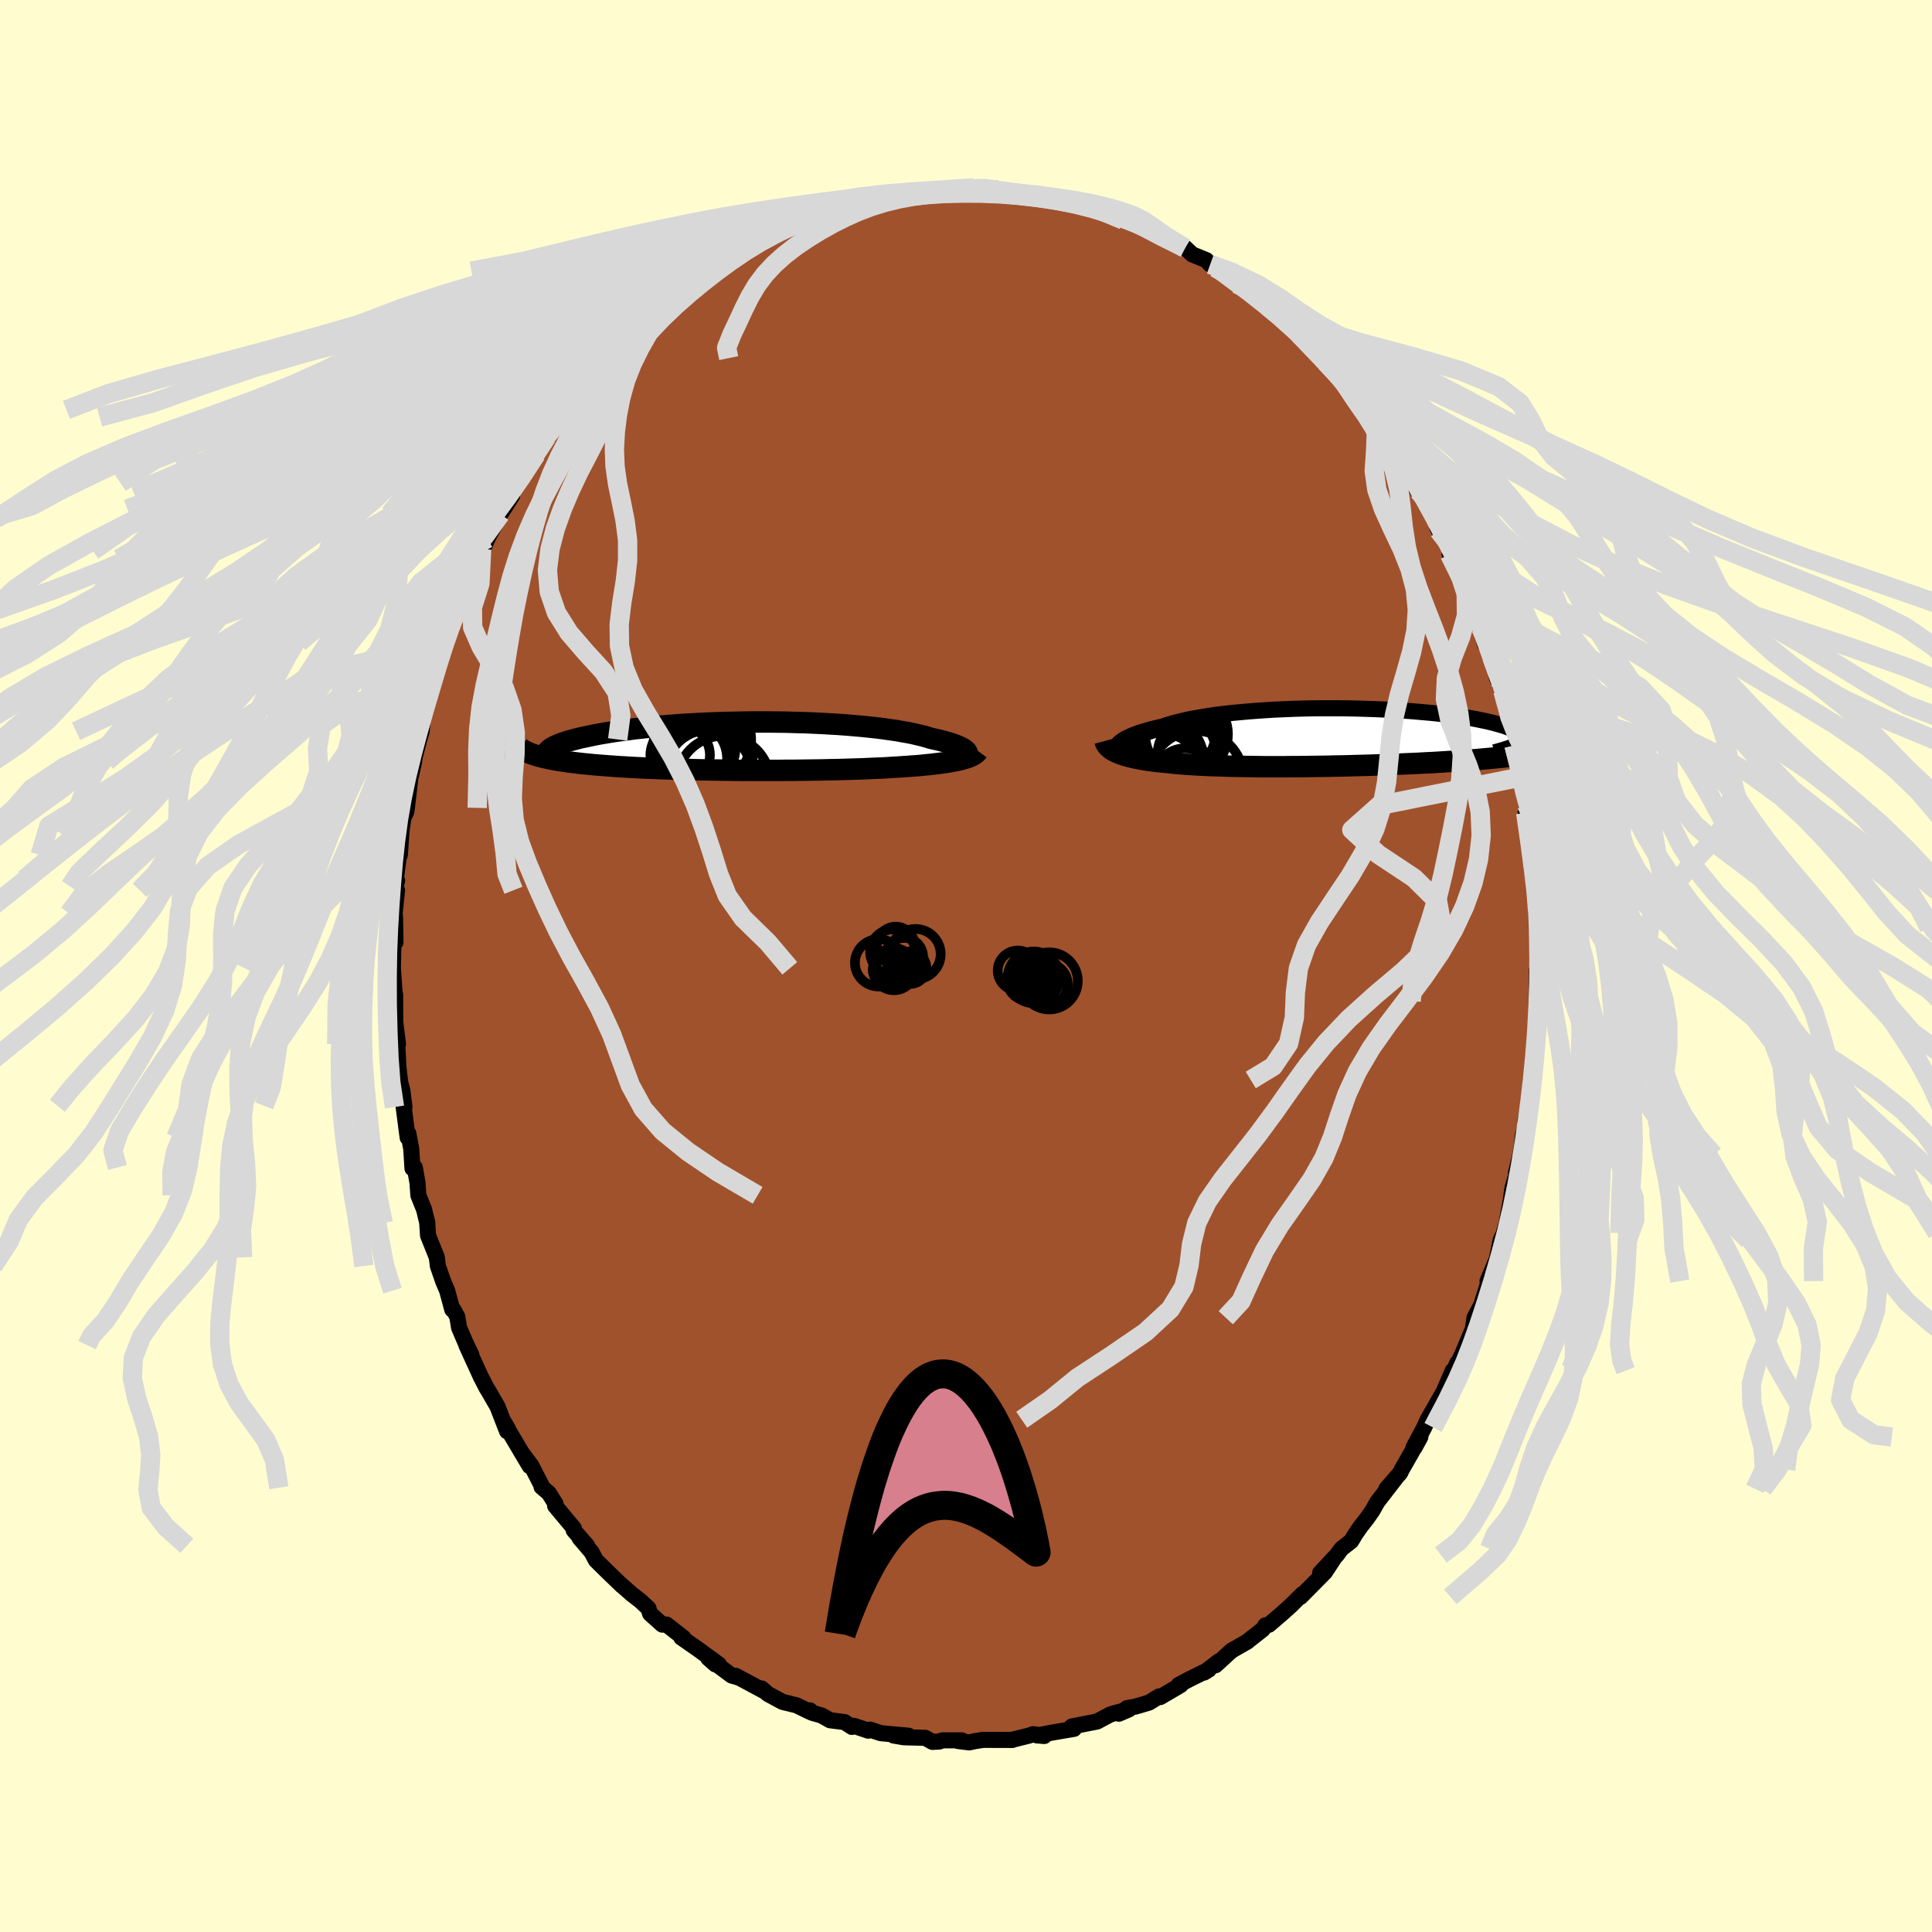 <svg viewBox="-100 -100 200 200" xmlns="http://www.w3.org/2000/svg" width="500" height="500" id="face-svg">
    <defs>
      <clipPath id="leftEyeClipPath">
        <polyline points="23.11,0.64 23.05,0.55 22.96,0.45 22.84,0.36 22.7,0.26 22.52,0.16 22.32,0.06 22.1,-0.04 21.84,-0.14 21.56,-0.24 21.25,-0.34 20.92,-0.43 20.56,-0.53 20.18,-0.63 19.77,-0.72 19.33,-0.82 18.95,-0.94 18.52,-1.06 18.05,-1.17 17.55,-1.29 17,-1.4 16.42,-1.5 15.81,-1.61 15.16,-1.7 14.47,-1.8 13.76,-1.89 13.01,-1.97 12.24,-2.05 11.45,-2.12 10.63,-2.19 9.8,-2.25 8.94,-2.3 8.07,-2.35 7.19,-2.39 6.29,-2.43 5.39,-2.45 4.47,-2.48 3.56,-2.49 2.64,-2.5 1.73,-2.5 0.81,-2.5 -0.1,-2.49 -1,-2.47 -1.89,-2.45 -2.78,-2.42 -3.65,-2.39 -4.5,-2.35 -5.35,-2.3 -6.17,-2.26 -6.98,-2.2 -7.76,-2.14 -8.53,-2.08 -9.27,-2.01 -9.99,-1.94 -10.69,-1.86 -11.36,-1.79 -12.01,-1.7 -12.63,-1.62 -13.22,-1.54 -13.79,-1.45 -14.34,-1.36 -14.86,-1.27 -15.35,-1.18 -15.82,-1.08 -16.26,-0.99 -16.69,-0.9 -17.08,-0.81 -17.46,-0.71 -17.81,-0.62 -18.14,-0.53 -18.44,-0.43 -18.72,-0.34 -18.98,-0.24 -19.22,-0.15 -19.43,-0.05 -19.63,0.04 -19.8,0.13 -19.95,0.23 -20.08,0.32 -20.18,0.41 -21.36,1 -21.11,1.07 -20.85,1.14 -20.56,1.21 -20.27,1.27 -19.96,1.34 -19.63,1.4 -19.29,1.46 -18.94,1.52 -18.57,1.57 -18.18,1.63 -17.78,1.68 -17.37,1.73 -16.94,1.78 -16.5,1.83 -16.04,1.87 -15.57,1.92 -15.08,1.96 -14.58,2 -14.05,2.04 -13.52,2.08 -12.96,2.12 -12.39,2.15 -11.81,2.19 -11.21,2.22 -10.6,2.25 -9.97,2.28 -9.33,2.3 -8.67,2.33 -8,2.35 -7.32,2.38 -6.64,2.4 -5.93,2.41 -5.23,2.43 -4.51,2.45 -3.78,2.46 -3.05,2.47 -2.31,2.48 -1.56,2.49 -0.81,2.5 -0.06,2.51 0.69,2.51 1.45,2.51 2.21,2.51 2.96,2.51 3.72,2.51 4.47,2.5 5.22,2.5 5.96,2.49 6.7,2.48 7.43,2.47 8.15,2.46 8.86,2.44 9.57,2.43 10.26,2.41 10.94,2.39 11.61,2.37 12.27,2.35 12.91,2.32 13.54,2.29 14.15,2.27 14.74,2.24 15.32,2.2 15.88,2.17 16.43,2.13 16.93,2.1 17.42,2.06 17.89,2.03 18.36,1.99 18.81,1.94 19.25,1.9 19.67,1.85 20.08,1.8 20.47,1.75 20.85,1.7 21.21,1.64 21.55,1.58 21.87,1.52 22.18,1.46 22.47,1.39" />
      </clipPath>
      <clipPath id="rightEyeClipPath">
        <polyline points="-22.85,0.68 -22.74,0.56 -22.6,0.44 -22.43,0.32 -22.23,0.19 -22,0.06 -21.74,-0.06 -21.46,-0.19 -21.15,-0.31 -20.81,-0.44 -20.44,-0.56 -20.05,-0.68 -19.63,-0.8 -19.18,-0.92 -18.71,-1.03 -18.21,-1.15 -17.77,-1.3 -17.28,-1.45 -16.75,-1.59 -16.18,-1.73 -15.57,-1.87 -14.92,-1.99 -14.23,-2.11 -13.51,-2.23 -12.75,-2.34 -11.96,-2.44 -11.14,-2.53 -10.29,-2.61 -9.42,-2.69 -8.53,-2.76 -7.62,-2.82 -6.7,-2.88 -5.76,-2.92 -4.81,-2.96 -3.86,-2.99 -2.89,-3.01 -1.93,-3.02 -0.97,-3.02 -0.01,-3.02 0.94,-3.01 1.89,-2.99 2.82,-2.96 3.75,-2.93 4.65,-2.89 5.54,-2.85 6.41,-2.79 7.26,-2.74 8.08,-2.67 8.88,-2.6 9.65,-2.53 10.4,-2.45 11.12,-2.36 11.8,-2.27 12.46,-2.18 13.08,-2.09 13.67,-1.99 14.23,-1.89 14.76,-1.78 15.25,-1.68 15.71,-1.57 16.14,-1.46 16.53,-1.35 16.89,-1.25 17.23,-1.14 17.53,-1.03 17.8,-0.92 18.04,-0.81 18.26,-0.7 18.44,-0.59 18.6,-0.48 18.72,-0.37 18.82,-0.26 18.89,-0.15 18.93,-0.04 18.94,0.07 18.92,0.17 18.88,0.28 18.81,0.39 18.71,0.49 18.59,0.59 21.6,1.38 21.22,1.45 20.83,1.52 20.42,1.59 20.01,1.65 19.58,1.72 19.13,1.78 18.68,1.84 18.21,1.9 17.73,1.95 17.23,2.01 16.73,2.06 16.21,2.11 15.68,2.16 15.14,2.21 14.59,2.26 14.02,2.31 13.44,2.35 12.84,2.4 12.23,2.44 11.61,2.48 10.97,2.52 10.33,2.56 9.67,2.6 9,2.63 8.32,2.67 7.63,2.7 6.93,2.73 6.22,2.76 5.5,2.79 4.78,2.82 4.05,2.84 3.32,2.87 2.58,2.89 1.84,2.91 1.1,2.93 0.35,2.95 -0.4,2.96 -1.14,2.98 -1.89,2.99 -2.63,3 -3.38,3.01 -4.11,3.02 -4.85,3.02 -5.58,3.03 -6.3,3.03 -7.01,3.03 -7.72,3.03 -8.42,3.02 -9.1,3.01 -9.78,3 -10.45,2.99 -11.1,2.98 -11.74,2.96 -12.37,2.94 -12.99,2.92 -13.59,2.9 -14.17,2.87 -14.74,2.84 -15.29,2.81 -15.83,2.77 -16.35,2.73 -16.85,2.69 -17.33,2.64 -17.8,2.59 -18.24,2.55 -18.66,2.51 -19.08,2.46 -19.48,2.4 -19.86,2.35 -20.24,2.29 -20.59,2.23 -20.94,2.16 -21.27,2.09 -21.58,2.02 -21.88,1.94 -22.16,1.86 -22.43,1.77 -22.68,1.68 -22.91,1.59" />
      </clipPath>
      <filter id="fuzzy">
        <feTurbulence id="turbulence" baseFrequency="0.05" numOctaves="3" type="noise" result="noise" />
        <feDisplacementMap in="SourceGraphic" in2="noise" scale="2" />
      </filter>
      <linearGradient id="rainbowGradient" x1="0%" y1="0%" x2="100%" y2="0%">
        <stop offset="0%" style="stop-color: [object Object]; stop-opacity: 1" />
        <stop offset="50%" style="stop-color: [object Object]; stop-opacity: 1" />
        <stop offset="100%" style="stop-color: [object Object]; stop-opacity: 1" />
      </linearGradient>
    </defs>
    <rect x="-100" y="-100" width="100%" height="100%" fill="rgb(255, 253, 208)" />
    <polyline id="faceContour" points="59.23,1.16 59.08,0.45 59.08,1.16 59.06,4.05 59.3,3.62 59.18,6.6 58.71,9.6 58.78,9.87 58.66,10.77 58.69,11.27 58.48,11.8 58.34,13.73 57.91,16.02 58.04,16.15 57.66,17.47 57.56,18.49 57.38,19.56 56.94,21.4 57.36,20.31 56.55,23.08 56.42,24.13 55.78,27.64 56.08,26.23 55.63,27.79 55.35,28.38 54.96,30.31 53.99,32.62 54.34,31.91 53.27,35.32 53.55,34.7 52.64,36.41 52.47,37.57 51.42,40.07 51.01,40.96 50.87,41.08 50.61,41.65 50.39,41.89 48.88,45.37 49.32,44.29 47.79,46.97 47.43,47.77 46.33,49.83 46.43,49.86 47.03,48.76 45.11,52.13 44.95,52.47 43.51,54.13 44.46,53.05 42.59,55.47 42.05,56.42 41.53,57.16 40.82,58.07 40.31,58.81 39.87,59.54 38.86,60.33 38.39,60.97 36.66,62.83 38.05,61.39 37.16,62.75 34.64,65.3 34.85,65 34.32,65.52 33.67,66.17 32.68,67.06 31.35,68.2 31,68.25 30.72,68.67 29.03,70 29.15,69.92 27.48,70.88 25.84,72.38 26.18,71.97 24.65,73.14 25.12,72.85 23.11,73.84 22.02,74.42 22.22,74.44 20.11,75.68 19.99,75.61 18.95,76.25 17.6,76.65 16.68,76.82 15.83,77.4 16.87,76.95 15.4,77.34 14.92,77.49 13.57,78.21 10.96,78.72 10.98,78.93 11.18,78.97 9.12,79.32 7.35,79.65 8.1,79.71 6.96,79.52 6.52,79.67 4.91,80.07 4.8,80.12 1.78,80.11 1,80.23 0.33,80.37 -0.82,80.23 -0.44,80.16 -2.44,80.16 -2.76,80.28 -3.47,80.32 -4.21,79.9 -6.45,79.84 -7.5,79.66 -5.95,79.68 -8.81,79.42 -9.94,79.05 -10.11,79.16 -11.6,78.66 -11.81,78.77 -12.57,78.27 -14.07,78.08 -14.97,77.58 -15.95,77.3 -16.15,77.06 -16.17,77.2 -17.55,76.53 -18.99,76.18 -20.49,75.37 -21.16,74.79 -20.84,75.09 -23.84,73.48 -23.5,73.67 -24.26,73.45 -26.68,71.65 -25.94,72.3 -25.59,72.3 -27.62,70.81 -29.47,69.52 -29.46,69.53 -29.26,69.53 -31.01,68.17 -31.44,68.18 -32.7,67.05 -32.87,66.5 -33.69,65.73 -34.57,65.05 -35.83,63.94 -35.6,64.16 -37.21,62.61 -38.31,61.52 -38.77,60.66 -40,59.22 -39.21,60.02 -40.61,58.41 -40.6,58.2 -42.53,55.89 -42.49,55.67 -43.19,54.56 -43.94,53.92 -43.82,54.01 -45,51.71 -46.01,50.36 -45.16,51.78 -47.35,48.1 -47.94,47.03 -47.42,47.91 -47.51,48.16 -48.51,45.59 -49.5,43.88 -49.64,43.66 -50.23,42.51 -51.72,39.25 -51.21,40.24 -51.82,38.97 -52.48,37.43 -52.66,36.31 -53.05,35.59 -53.18,35.57 -53.71,33.61 -54.12,32.65 -54.67,31.06 -54.78,30.16 -55.69,27.89 -55.78,26.48 -55.76,26.62 -56.1,25.21 -56.69,23.74 -56.78,22.45 -57.06,20.86 -57.3,20.95 -57.43,18.91 -57.73,17.33 -57.8,17.76 -58.23,14.47 -58.13,14.6 -58.35,12.88 -58.57,12.06 -58.76,10.43 -58.84,8.77 -59.16,6.59 -58.8,8.09 -59.08,5.8 -59.1,2.93 -59.12,3.21 -59.34,0.08 -59.33,0.24 -59.27,-2.69 -59.06,-2.46 -59.1,-4.86 -59.15,-5.45 -58.9,-7.84 -59.07,-8.23 -58.89,-8.83 -59.02,-8.99 -58.59,-12.34 -58.61,-11.49 -58.43,-14.05 -58.24,-15.33 -57.94,-15.97 -57.88,-16.37 -57.47,-19.92 -57.12,-21.2 -57.51,-19.48 -57.04,-21.76 -56.6,-23.45 -56.35,-24.3 -56.21,-26 -55.7,-28.06 -55.24,-28.94 -55.26,-28.97 -54.63,-31.01 -54.86,-30.7 -53.92,-33.48 -52.9,-36.02 -53.96,-33.81 -53.32,-35.58 -52.39,-37.34 -52.27,-37.9 -52.17,-38.2 -50.62,-42.15 -50.14,-43.15 -50.06,-42.99 -49.53,-44.26 -48.34,-46.48 -48.2,-46.78 -47.86,-47.3 -46.99,-48.67 -47.07,-49.02 -46.46,-50.01 -45.16,-52.09 -44.49,-52.98 -44.74,-52.43 -43.4,-54.78 -43.66,-54.56 -43.51,-54.64 -41.75,-56.82 -41.32,-57.57 -41.09,-57.88 -39.82,-59.52 -39.23,-60.34 -39.22,-60.45 -36.9,-63.14 -36.97,-62.93 -36.19,-63.7 -36.17,-63.51 -35.07,-64.76 -33.94,-65.9 -32.03,-67.67 -32.23,-67.22 -31.34,-68.31 -31.75,-67.62 -29.57,-69.89 -29.94,-69.56 -29.12,-70.25 -26.61,-71.98 -26.46,-71.94 -27.18,-71.36 -25.07,-72.88 -23.43,-73.71 -23.23,-74.11 -24.34,-73.23 -21.52,-75.09 -20.99,-75.42 -19.61,-75.82 -19.96,-75.74 -18.4,-76.55 -17.16,-77.1 -16.95,-77.18 -16.22,-77.3 -14.92,-77.9 -14.44,-77.92 -13.34,-78.27 -11.79,-78.83 -11.84,-78.57 -10.97,-79.11 -9.42,-79.42 -7.95,-79.82 -8.26,-79.7 -7.01,-79.67 -6.3,-79.91 -4.87,-80.1 -4.76,-80.15 -3.18,-80.23 -2.1,-80.3 -0.02,-80.4 0.78,-80.56 1.17,-80.3 2.19,-80.49 2.4,-80.21 3.29,-80.33 5.5,-79.94 5.45,-79.93 6.49,-79.76 7.74,-79.72 8.18,-79.62 10.37,-79.1 10.27,-79.23 10.55,-79.06 11.9,-78.83 14.18,-78.28 12.94,-78.47 15.59,-77.68 16.3,-77.22 16.57,-77.4 18.43,-76.36 17.44,-76.99 20.1,-75.6 19.91,-75.67 20.41,-75.48 22.68,-74.32 22.67,-74.37 23.41,-73.67 24.88,-73.07 25.28,-72.63 25.93,-72.31 25.83,-72.28 28.01,-70.61 28.4,-70.8 29.43,-69.88 31.26,-68.2 31.25,-68.24 32.08,-67.86 32.81,-67.01 33.84,-66.1 34.65,-65.4 35.34,-64.67 34.52,-65.35 36.95,-63 37.24,-62.49 37.98,-61.7 38.62,-61.21 39.24,-60.25 39.03,-60.44 40.67,-58.52 41.21,-57.53 41.73,-57.27 42.81,-55.59 42.69,-55.44 43.73,-54.36 45.39,-51.63 45.05,-52.52 45.35,-51.71 46.85,-49.18 45.93,-50.41 48.22,-47.01 48.91,-45.69 48.92,-45.27 48.93,-45.09 48.79,-45.38 50.25,-42.89 50.06,-42.61 51,-40.97 51.77,-39.14 52.19,-38.16 52.48,-36.9 52.73,-36.47 53.31,-35.24 53.73,-33.29 53.3,-35.01 54.42,-31.98 54.78,-30.71 54.96,-29.83 55.58,-28.49 55.84,-26.92 56.41,-24.57 56.42,-24.85 56.55,-24.61 56.73,-22.83 57.18,-20.95 57.21,-21.58 57.4,-19.55 58.04,-16.71 58.14,-15.75 57.94,-15.86 58.16,-14.88 58.5,-11.9 58.61,-10.72 58.79,-9.8 58.86,-8.39 59.07,-6.82 59.13,-6.16 59.03,-6.29 59.06,-3.98 59.3,-2.71 59.24,-1.43 59.23,1.16 59.08,0.45" fill="rgb(160, 82, 45)" stroke="black" stroke-width="1.667" stroke-linejoin="round" filter="url(#fuzzy)" />
    <g transform="translate(38.62 -23.66)">
      <polyline id="rightCountour" points="-22.85,0.68 -22.74,0.56 -22.6,0.44 -22.43,0.32 -22.23,0.19 -22,0.06 -21.74,-0.06 -21.46,-0.19 -21.15,-0.31 -20.81,-0.44 -20.44,-0.56 -20.05,-0.68 -19.63,-0.8 -19.18,-0.92 -18.71,-1.03 -18.21,-1.15 -17.77,-1.3 -17.28,-1.45 -16.75,-1.59 -16.18,-1.73 -15.57,-1.87 -14.92,-1.99 -14.23,-2.11 -13.51,-2.23 -12.75,-2.34 -11.96,-2.44 -11.14,-2.53 -10.29,-2.61 -9.42,-2.69 -8.53,-2.76 -7.62,-2.82 -6.7,-2.88 -5.76,-2.92 -4.81,-2.96 -3.86,-2.99 -2.89,-3.01 -1.93,-3.02 -0.97,-3.02 -0.01,-3.02 0.94,-3.01 1.89,-2.99 2.82,-2.96 3.75,-2.93 4.65,-2.89 5.54,-2.85 6.41,-2.79 7.26,-2.74 8.08,-2.67 8.88,-2.6 9.65,-2.53 10.4,-2.45 11.12,-2.36 11.8,-2.27 12.46,-2.18 13.08,-2.09 13.67,-1.99 14.23,-1.89 14.76,-1.78 15.25,-1.68 15.71,-1.57 16.14,-1.46 16.53,-1.35 16.89,-1.25 17.23,-1.14 17.53,-1.03 17.8,-0.92 18.04,-0.81 18.26,-0.7 18.44,-0.59 18.6,-0.48 18.72,-0.37 18.82,-0.26 18.89,-0.15 18.93,-0.04 18.94,0.07 18.92,0.17 18.88,0.28 18.81,0.39 18.71,0.49 18.59,0.59 21.6,1.38 21.22,1.45 20.83,1.52 20.42,1.59 20.01,1.65 19.58,1.72 19.13,1.78 18.68,1.84 18.21,1.9 17.73,1.95 17.23,2.01 16.73,2.06 16.21,2.11 15.68,2.16 15.14,2.21 14.59,2.26 14.02,2.31 13.44,2.35 12.84,2.4 12.23,2.44 11.61,2.48 10.97,2.52 10.33,2.56 9.67,2.6 9,2.63 8.32,2.67 7.63,2.7 6.93,2.73 6.22,2.76 5.5,2.79 4.78,2.82 4.05,2.84 3.32,2.87 2.58,2.89 1.84,2.91 1.1,2.93 0.35,2.95 -0.4,2.96 -1.14,2.98 -1.89,2.99 -2.63,3 -3.38,3.01 -4.11,3.02 -4.85,3.02 -5.58,3.03 -6.3,3.03 -7.01,3.03 -7.72,3.03 -8.42,3.02 -9.1,3.01 -9.78,3 -10.45,2.99 -11.1,2.98 -11.74,2.96 -12.37,2.94 -12.99,2.92 -13.59,2.9 -14.17,2.87 -14.74,2.84 -15.29,2.81 -15.83,2.77 -16.35,2.73 -16.85,2.69 -17.33,2.64 -17.8,2.59 -18.24,2.55 -18.66,2.51 -19.08,2.46 -19.48,2.4 -19.86,2.35 -20.24,2.29 -20.59,2.23 -20.94,2.16 -21.27,2.09 -21.58,2.02 -21.88,1.94 -22.16,1.86 -22.43,1.77 -22.68,1.68 -22.91,1.59" fill="white" stroke="white" stroke-width="0" stroke-linejoin="round" filter="url(#fuzzy)" />
    </g>
    <g transform="translate(-23 -22.76)">
      <polyline id="leftCountour" points="23.11,0.64 23.05,0.55 22.96,0.45 22.84,0.36 22.7,0.26 22.52,0.16 22.32,0.06 22.1,-0.04 21.84,-0.14 21.56,-0.24 21.25,-0.34 20.92,-0.43 20.56,-0.53 20.18,-0.63 19.77,-0.72 19.33,-0.82 18.95,-0.94 18.52,-1.06 18.05,-1.17 17.55,-1.29 17,-1.4 16.42,-1.5 15.81,-1.61 15.16,-1.7 14.47,-1.8 13.76,-1.89 13.01,-1.97 12.24,-2.05 11.45,-2.12 10.63,-2.19 9.8,-2.25 8.94,-2.3 8.07,-2.35 7.19,-2.39 6.29,-2.43 5.39,-2.45 4.47,-2.48 3.56,-2.49 2.64,-2.5 1.73,-2.5 0.81,-2.5 -0.1,-2.49 -1,-2.47 -1.89,-2.45 -2.78,-2.42 -3.65,-2.39 -4.5,-2.35 -5.35,-2.3 -6.17,-2.26 -6.98,-2.2 -7.76,-2.14 -8.53,-2.08 -9.27,-2.01 -9.99,-1.94 -10.69,-1.86 -11.36,-1.79 -12.01,-1.7 -12.63,-1.62 -13.22,-1.54 -13.79,-1.45 -14.34,-1.36 -14.86,-1.27 -15.35,-1.18 -15.82,-1.08 -16.26,-0.99 -16.69,-0.9 -17.08,-0.81 -17.46,-0.71 -17.81,-0.62 -18.14,-0.53 -18.44,-0.43 -18.72,-0.34 -18.98,-0.24 -19.22,-0.15 -19.43,-0.05 -19.63,0.04 -19.8,0.13 -19.95,0.23 -20.08,0.32 -20.18,0.41 -21.36,1 -21.11,1.07 -20.85,1.14 -20.56,1.21 -20.27,1.27 -19.96,1.34 -19.63,1.4 -19.29,1.46 -18.94,1.52 -18.57,1.57 -18.18,1.63 -17.78,1.68 -17.37,1.73 -16.94,1.78 -16.5,1.83 -16.04,1.87 -15.57,1.92 -15.08,1.96 -14.58,2 -14.05,2.04 -13.52,2.08 -12.96,2.12 -12.39,2.15 -11.81,2.19 -11.21,2.22 -10.6,2.25 -9.97,2.28 -9.33,2.3 -8.67,2.33 -8,2.35 -7.32,2.38 -6.64,2.4 -5.93,2.41 -5.23,2.43 -4.51,2.45 -3.78,2.46 -3.05,2.47 -2.31,2.48 -1.56,2.49 -0.81,2.5 -0.06,2.51 0.69,2.51 1.45,2.51 2.21,2.51 2.96,2.51 3.72,2.51 4.47,2.5 5.22,2.5 5.96,2.49 6.7,2.48 7.43,2.47 8.15,2.46 8.86,2.44 9.57,2.43 10.26,2.41 10.94,2.39 11.61,2.37 12.27,2.35 12.91,2.32 13.54,2.29 14.15,2.27 14.74,2.24 15.32,2.2 15.88,2.17 16.43,2.13 16.93,2.1 17.42,2.06 17.89,2.03 18.36,1.99 18.81,1.94 19.25,1.9 19.67,1.85 20.08,1.8 20.47,1.75 20.85,1.7 21.21,1.64 21.55,1.58 21.87,1.52 22.18,1.46 22.47,1.39" fill="white" stroke="white" stroke-width="0" stroke-linejoin="round" filter="url(#fuzzy)" />
    </g>
    <g transform="translate(38.62 -23.66)">
      <polyline id="rightUpper" points="-22.53,1.68 -22.67,1.61 -22.79,1.53 -22.89,1.44 -22.96,1.34 -23.01,1.24 -23.03,1.14 -23.03,1.03 -23,0.92 -22.94,0.8 -22.85,0.68 -22.74,0.56 -22.6,0.44 -22.43,0.32 -22.23,0.19 -22,0.06 -21.74,-0.06 -21.46,-0.19 -21.15,-0.31 -20.81,-0.44 -20.44,-0.56 -20.05,-0.68 -19.63,-0.8 -19.18,-0.92 -18.71,-1.03 -18.21,-1.15 -17.77,-1.3 -17.28,-1.45 -16.75,-1.59 -16.18,-1.73 -15.57,-1.87 -14.92,-1.99 -14.23,-2.11 -13.51,-2.23 -12.75,-2.34 -11.96,-2.44 -11.14,-2.53 -10.29,-2.61 -9.42,-2.69 -8.53,-2.76 -7.62,-2.82 -6.7,-2.88 -5.76,-2.92 -4.81,-2.96 -3.86,-2.99 -2.89,-3.01 -1.93,-3.02 -0.97,-3.02 -0.01,-3.02 0.94,-3.01 1.89,-2.99 2.82,-2.96 3.75,-2.93 4.65,-2.89 5.54,-2.85 6.41,-2.79 7.26,-2.74 8.08,-2.67 8.88,-2.6 9.65,-2.53 10.4,-2.45 11.12,-2.36 11.8,-2.27 12.46,-2.18 13.08,-2.09 13.67,-1.99 14.23,-1.89 14.76,-1.78 15.25,-1.68 15.71,-1.57 16.14,-1.46 16.53,-1.35 16.89,-1.25 17.23,-1.14 17.53,-1.03 17.8,-0.92 18.04,-0.81 18.26,-0.7 18.44,-0.59 18.6,-0.48 18.72,-0.37 18.82,-0.26 18.89,-0.15 18.93,-0.04 18.94,0.07 18.92,0.17 18.88,0.28 18.81,0.39 18.71,0.49 18.59,0.59 18.44,0.69 18.27,0.79 18.07,0.89 17.85,0.99 17.61,1.09 17.34,1.18 17.05,1.27 16.74,1.36 16.42,1.45 16.07,1.54" fill="none" stroke="black" stroke-width="1.667" stroke-linejoin="round" filter="url(#fuzzy)" />
      <polyline id="rightLower" points="-24.23,0.36 -24.19,0.51 -24.12,0.65 -24.04,0.79 -23.94,0.92 -23.81,1.04 -23.67,1.16 -23.51,1.28 -23.33,1.39 -23.13,1.49 -22.91,1.59 -22.68,1.68 -22.43,1.77 -22.16,1.86 -21.88,1.94 -21.58,2.02 -21.27,2.09 -20.94,2.16 -20.59,2.23 -20.24,2.29 -19.86,2.35 -19.48,2.4 -19.08,2.46 -18.66,2.51 -18.24,2.55 -17.8,2.59 -17.33,2.64 -16.85,2.69 -16.35,2.73 -15.83,2.77 -15.29,2.81 -14.74,2.84 -14.17,2.87 -13.59,2.9 -12.99,2.92 -12.37,2.94 -11.74,2.96 -11.1,2.98 -10.45,2.99 -9.78,3 -9.1,3.01 -8.42,3.02 -7.72,3.03 -7.01,3.03 -6.3,3.03 -5.58,3.03 -4.85,3.02 -4.11,3.02 -3.38,3.01 -2.63,3 -1.89,2.99 -1.14,2.98 -0.4,2.96 0.35,2.95 1.1,2.93 1.84,2.91 2.58,2.89 3.32,2.87 4.05,2.84 4.78,2.82 5.5,2.79 6.22,2.76 6.93,2.73 7.63,2.7 8.32,2.67 9,2.63 9.67,2.6 10.33,2.56 10.97,2.52 11.61,2.48 12.23,2.44 12.84,2.4 13.44,2.35 14.02,2.31 14.59,2.26 15.14,2.21 15.68,2.16 16.21,2.11 16.73,2.06 17.23,2.01 17.73,1.95 18.21,1.9 18.68,1.84 19.13,1.78 19.58,1.72 20.01,1.65 20.42,1.59 20.83,1.52 21.22,1.45 21.6,1.38 21.96,1.31 22.31,1.24 22.65,1.17 22.98,1.09 23.29,1.01 23.59,0.93 23.88,0.86 24.16,0.77 24.42,0.69 24.67,0.61" fill="none" stroke="black" stroke-width="2.222" stroke-linejoin="round" filter="url(#fuzzy)" />
      <circle r="3.104" cx="-15.976" cy="4.232" stroke="black" fill="none" stroke-width="1.0" filter="url(#fuzzy)" clip-path="url(#rightEyeClipPath)" /><circle r="4.868" cx="-17.546" cy="1.892" stroke="black" fill="none" stroke-width="1.0" filter="url(#fuzzy)" clip-path="url(#rightEyeClipPath)" /><circle r="4.884" cx="-14.791" cy="4.207" stroke="black" fill="none" stroke-width="1.0" filter="url(#fuzzy)" clip-path="url(#rightEyeClipPath)" /><circle r="4.718" cx="-17.886" cy="4.132" stroke="black" fill="none" stroke-width="1.0" filter="url(#fuzzy)" clip-path="url(#rightEyeClipPath)" /><circle r="4.582" cx="-18.536" cy="4.112" stroke="black" fill="none" stroke-width="1.0" filter="url(#fuzzy)" clip-path="url(#rightEyeClipPath)" /><circle r="3.304" cx="-15.471" cy="1.622" stroke="black" fill="none" stroke-width="1.0" filter="url(#fuzzy)" clip-path="url(#rightEyeClipPath)" /><circle r="3.848" cx="-16.651" cy="-0.383" stroke="black" fill="none" stroke-width="1.0" filter="url(#fuzzy)" clip-path="url(#rightEyeClipPath)" /><circle r="4.274" cx="-18.296" cy="2.302" stroke="black" fill="none" stroke-width="1.0" filter="url(#fuzzy)" clip-path="url(#rightEyeClipPath)" /><circle r="4.452" cx="-16.566" cy="-0.213" stroke="black" fill="none" stroke-width="1.0" filter="url(#fuzzy)" clip-path="url(#rightEyeClipPath)" /><circle r="4.288" cx="-15.791" cy="-0.343" stroke="black" fill="none" stroke-width="1.0" filter="url(#fuzzy)" clip-path="url(#rightEyeClipPath)" />
      </g>
    <g transform="translate(-23 -22.76)">
      <polyline id="leftUpper" points="22.25,1.39 22.45,1.34 22.63,1.28 22.78,1.21 22.9,1.14 23,1.06 23.08,0.99 23.13,0.9 23.15,0.82 23.14,0.73 23.11,0.64 23.05,0.55 22.96,0.45 22.84,0.36 22.7,0.26 22.52,0.16 22.32,0.06 22.1,-0.04 21.84,-0.14 21.56,-0.24 21.25,-0.34 20.92,-0.43 20.56,-0.53 20.18,-0.63 19.77,-0.72 19.33,-0.82 18.95,-0.94 18.52,-1.06 18.05,-1.17 17.55,-1.29 17,-1.4 16.42,-1.5 15.81,-1.61 15.16,-1.7 14.47,-1.8 13.76,-1.89 13.01,-1.97 12.24,-2.05 11.45,-2.12 10.63,-2.19 9.8,-2.25 8.94,-2.3 8.07,-2.35 7.19,-2.39 6.29,-2.43 5.39,-2.45 4.47,-2.48 3.56,-2.49 2.64,-2.5 1.73,-2.5 0.81,-2.5 -0.1,-2.49 -1,-2.47 -1.89,-2.45 -2.78,-2.42 -3.65,-2.39 -4.5,-2.35 -5.35,-2.3 -6.17,-2.26 -6.98,-2.2 -7.76,-2.14 -8.53,-2.08 -9.27,-2.01 -9.99,-1.94 -10.69,-1.86 -11.36,-1.79 -12.01,-1.7 -12.63,-1.62 -13.22,-1.54 -13.79,-1.45 -14.34,-1.36 -14.86,-1.27 -15.35,-1.18 -15.82,-1.08 -16.26,-0.99 -16.69,-0.9 -17.08,-0.81 -17.46,-0.71 -17.81,-0.62 -18.14,-0.53 -18.44,-0.43 -18.72,-0.34 -18.98,-0.24 -19.22,-0.15 -19.43,-0.05 -19.63,0.04 -19.8,0.13 -19.95,0.23 -20.08,0.32 -20.18,0.41 -20.27,0.5 -20.34,0.59 -20.39,0.68 -20.41,0.76 -20.42,0.85 -20.42,0.93 -20.39,1.02 -20.35,1.1 -20.29,1.18 -20.21,1.26" fill="none" stroke="black" stroke-width="2.222" stroke-linejoin="round" filter="url(#fuzzy)" />
      <polyline id="leftLower" points="24.23,0.5 24.15,0.61 24.05,0.71 23.93,0.81 23.78,0.9 23.62,0.99 23.43,1.08 23.22,1.16 22.99,1.24 22.74,1.31 22.47,1.39 22.18,1.46 21.87,1.52 21.55,1.58 21.21,1.64 20.85,1.7 20.47,1.75 20.08,1.8 19.67,1.85 19.25,1.9 18.81,1.94 18.36,1.99 17.89,2.03 17.42,2.06 16.93,2.1 16.43,2.13 15.88,2.17 15.32,2.2 14.74,2.24 14.15,2.27 13.54,2.29 12.91,2.32 12.27,2.35 11.61,2.37 10.94,2.39 10.26,2.41 9.57,2.43 8.86,2.44 8.15,2.46 7.43,2.47 6.7,2.48 5.96,2.49 5.22,2.5 4.47,2.5 3.72,2.51 2.96,2.51 2.21,2.51 1.45,2.51 0.69,2.51 -0.06,2.51 -0.81,2.5 -1.56,2.49 -2.31,2.48 -3.05,2.47 -3.78,2.46 -4.51,2.45 -5.23,2.43 -5.93,2.41 -6.64,2.4 -7.32,2.38 -8,2.35 -8.67,2.33 -9.33,2.3 -9.97,2.28 -10.6,2.25 -11.21,2.22 -11.81,2.19 -12.39,2.15 -12.96,2.12 -13.52,2.08 -14.05,2.04 -14.58,2 -15.08,1.96 -15.57,1.92 -16.04,1.87 -16.5,1.83 -16.94,1.78 -17.37,1.73 -17.78,1.68 -18.18,1.63 -18.57,1.57 -18.94,1.52 -19.29,1.46 -19.63,1.4 -19.96,1.34 -20.27,1.27 -20.56,1.21 -20.85,1.14 -21.11,1.07 -21.36,1 -21.6,0.93 -21.82,0.85 -22.03,0.78 -22.23,0.7 -22.41,0.62 -22.58,0.54 -22.73,0.46 -22.87,0.38 -23,0.29 -23.12,0.21" fill="none" stroke="black" stroke-width="2.222" stroke-linejoin="round" filter="url(#fuzzy)" />
      <circle r="3.54" cx="-4.811" cy="0.617" stroke="black" fill="none" stroke-width="1.0" filter="url(#fuzzy)" clip-path="url(#leftEyeClipPath)" /><circle r="4.538" cx="-3.631" cy="1.597" stroke="black" fill="none" stroke-width="1.0" filter="url(#fuzzy)" clip-path="url(#leftEyeClipPath)" /><circle r="4.856" cx="-2.111" cy="3.782" stroke="black" fill="none" stroke-width="1.0" filter="url(#fuzzy)" clip-path="url(#leftEyeClipPath)" /><circle r="4.428" cx="-3.661" cy="2.752" stroke="black" fill="none" stroke-width="1.0" filter="url(#fuzzy)" clip-path="url(#leftEyeClipPath)" /><circle r="3.98" cx="-5.396" cy="0.002" stroke="black" fill="none" stroke-width="1.0" filter="url(#fuzzy)" clip-path="url(#leftEyeClipPath)" /><circle r="4.204" cx="-5.061" cy="0.137" stroke="black" fill="none" stroke-width="1.0" filter="url(#fuzzy)" clip-path="url(#leftEyeClipPath)" /><circle r="4.76" cx="-4.001" cy="-0.643" stroke="black" fill="none" stroke-width="1.0" filter="url(#fuzzy)" clip-path="url(#leftEyeClipPath)" /><circle r="3.082" cx="-6.591" cy="0.922" stroke="black" fill="none" stroke-width="1.0" filter="url(#fuzzy)" clip-path="url(#leftEyeClipPath)" /><circle r="3.914" cx="-5.646" cy="1.297" stroke="black" fill="none" stroke-width="1.0" filter="url(#fuzzy)" clip-path="url(#leftEyeClipPath)" /><circle r="3.764" cx="-4.931" cy="1.917" stroke="black" fill="none" stroke-width="1.0" filter="url(#fuzzy)" clip-path="url(#leftEyeClipPath)" />
    </g>
    <g id="hairs">
      <polyline points="58.5,-11.9 62.62,-9.74 64.15,-7.58 65.81,-5.35 67.83,-3.01 69.75,-0.6 71.26,1.86 72.18,4.37 72.46,6.87 72.2,9.33 71.72,11.72 71.42,14.01 71.61,16.23 72.38,18.42 73.6,20.62 75.05,22.88 76.51,25.22 77.88,27.64 79.15,30.11 80.32,32.56 81.38,34.93 82.27,37.16 83.03,39.25 83.85,41.22 84.96,43.18 86.19,45.26 86.53,47.54 85.14,49.9 84.85,52.13" fill="none" stroke="rgb(216, 216, 216)" stroke-width="2" stroke-linejoin="round" filter="url(#fuzzy)" /><polyline points="0.78,-80.56 -2.41,-80.34 -5.71,-80.13 -8.58,-79.89 -11.08,-79.59 -13.4,-79.22 -15.59,-78.8 -17.65,-78.33 -19.57,-77.82 -21.41,-77.25 -23.3,-76.63 -25.41,-75.93 -27.87,-75.16 -30.73,-74.31 -33.98,-73.38 -37.59,-72.4 -41.56,-71.36 -45.91,-70.27 -50.7,-69.13 -55.93,-67.9 -61.41,-66.59 -66.73,-65.2 -71.36,-63.8 -75.06,-62.34 -80.03,-60.34" fill="none" stroke="rgb(216, 216, 216)" stroke-width="2" stroke-linejoin="round" filter="url(#fuzzy)" /><polyline points="-4.76,-80.15 -6.36,-79.91 -8.08,-79.61 -9.91,-79.22 -11.84,-78.77 -13.77,-78.28 -15.66,-77.75 -17.56,-77.16 -19.56,-76.5 -21.77,-75.77 -24.2,-74.96 -26.73,-74.07 -29.22,-73.12 -31.55,-72.1 -33.67,-71.01 -35.68,-69.87 -37.7,-68.65 -39.88,-67.36 -42.35,-65.98 -45.14,-64.51 -48.23,-62.96 -51.54,-61.32 -54.94,-59.63 -58.27,-57.88 -61.42,-56.12 -64.35,-54.37 -67.14,-52.63 -69.99,-50.89 -73.17,-49.14 -76.92,-47.36 -81.14,-45.52 -85.1,-43.65 -87.7,-42.15" fill="none" stroke="rgb(216, 216, 216)" stroke-width="2" stroke-linejoin="round" filter="url(#fuzzy)" /><polyline points="-6.3,-79.91 -8.15,-79.64 -10.35,-79.25 -12.73,-78.79 -14.91,-78.3 -16.82,-77.78 -18.61,-77.2 -20.46,-76.56 -22.5,-75.84 -24.83,-75.05 -27.51,-74.18 -30.59,-73.23 -34.03,-72.22 -37.7,-71.16 -41.4,-70.05 -45.01,-68.87 -48.44,-67.61 -51.7,-66.27 -54.86,-64.84 -58.03,-63.32 -61.38,-61.7 -65.24,-59.97 -69.85,-58.16 -74.9,-56.32 -79.3,-54.44 -82.02,-52.43" fill="none" stroke="rgb(216, 216, 216)" stroke-width="2" stroke-linejoin="round" filter="url(#fuzzy)" /><polyline points="-7.01,-79.67 -9.05,-79.55 -11.85,-79.16 -14.25,-78.65 -16.24,-78.07 -18.27,-77.44 -20.61,-76.73 -23.19,-75.96 -25.8,-75.13 -28.32,-74.23 -30.76,-73.29 -33.29,-72.28 -36.07,-71.21 -39.19,-70.07 -42.59,-68.85 -46.12,-67.57 -49.59,-66.23 -52.88,-64.84 -56.03,-63.4 -59.25,-61.9 -62.76,-60.34 -66.68,-58.75 -70.96,-57.14 -75.44,-55.57 -79.93,-54.03 -84.1,-52.35 -87.54,-50.01" fill="none" stroke="rgb(216, 216, 216)" stroke-width="2" stroke-linejoin="round" filter="url(#fuzzy)" /><polyline points="-9.42,-79.42 -13.08,-78.77 -14.95,-78.27 -16.38,-77.75 -17.87,-77.17 -19.5,-76.51 -21.23,-75.78 -23.05,-74.96 -24.93,-74.06 -26.81,-73.09 -28.67,-72.05 -30.5,-70.96 -32.33,-69.81 -34.24,-68.59 -36.29,-67.29 -38.51,-65.9 -40.89,-64.43 -43.39,-62.87 -45.94,-61.23 -48.48,-59.53 -50.92,-57.79 -53.24,-56.04 -55.41,-54.28 -57.46,-52.54 -59.47,-50.8 -61.55,-49.04 -63.84,-47.24 -66.45,-45.36 -69.27,-43.34 -71.89,-41.04 -73.66,-37.9" fill="none" stroke="rgb(216, 216, 216)" stroke-width="2" stroke-linejoin="round" filter="url(#fuzzy)" /><polyline points="-10.97,-79.11 -12.92,-78.66 -14.62,-78.06 -16.49,-77.42 -18.75,-76.72 -21.29,-75.93 -23.84,-75.08 -26.19,-74.17 -28.26,-73.21 -30.07,-72.2 -31.67,-71.11 -33.14,-69.95 -34.57,-68.72 -36.04,-67.43 -37.62,-66.08 -39.41,-64.67 -41.46,-63.22 -43.82,-61.71 -46.45,-60.16 -49.19,-58.57 -51.85,-56.97 -54.18,-55.35 -56.1,-53.71 -57.72,-52.02 -59.29,-50.25 -61.12,-48.39 -63.47,-46.45 -66.79,-44.26" fill="none" stroke="rgb(216, 216, 216)" stroke-width="2" stroke-linejoin="round" filter="url(#fuzzy)" /><polyline points="-11.84,-78.57 -13.36,-78.23 -15.07,-77.76 -16.97,-77.2 -19.21,-76.54 -21.85,-75.81 -24.82,-75 -27.96,-74.1 -31.14,-73.14 -34.28,-72.11 -37.32,-71.03 -40.2,-69.9 -42.93,-68.7 -45.57,-67.42 -48.22,-66.06 -51.01,-64.61 -54.05,-63.06 -57.43,-61.43 -61.19,-59.72 -65.28,-57.96 -69.49,-56.19 -73.41,-54.45 -76.59,-52.75 -79,-51.04 -81.8,-49.2 -86.81,-47.3" fill="none" stroke="rgb(216, 216, 216)" stroke-width="2" stroke-linejoin="round" filter="url(#fuzzy)" /><polyline points="-13.34,-78.27 -15.1,-77.8 -17.11,-77.22 -19.1,-76.56 -21.17,-75.82 -23.58,-75.01 -26.47,-74.11 -29.73,-73.14 -33.06,-72.11 -36.12,-71.04 -38.72,-69.91 -40.95,-68.72 -43.07,-67.45 -45.45,-66.09 -48.38,-64.65 -52,-63.11 -56.24,-61.48 -60.82,-59.77 -65.44,-58 -69.85,-56.23 -73.9,-54.5 -77.55,-52.84 -81.11,-51.2 -86.17,-49.02" fill="none" stroke="rgb(216, 216, 216)" stroke-width="2" stroke-linejoin="round" filter="url(#fuzzy)" /><polyline points="-14.44,-77.92 -16.25,-77.37 -17.87,-76.72 -19.7,-75.93 -21.7,-75.04 -23.74,-74.11 -25.75,-73.14 -27.76,-72.11 -29.79,-71.01 -31.84,-69.83 -33.84,-68.58 -35.73,-67.26 -37.51,-65.89 -39.23,-64.47 -40.97,-63 -42.77,-61.48 -44.63,-59.92 -46.51,-58.32 -48.4,-56.7 -50.29,-55.05 -52.18,-53.36 -54.07,-51.62 -55.92,-49.81 -57.68,-47.91 -59.31,-45.9 -60.84,-43.77 -62.38,-41.5 -64.02,-39.13 -65.79,-36.79 -67.58,-34.72 -69.03,-33.48" fill="none" stroke="rgb(216, 216, 216)" stroke-width="2" stroke-linejoin="round" filter="url(#fuzzy)" /><polyline points="-14.92,-77.9 -18.59,-77.23 -20.97,-76.54 -22.8,-75.8 -24.75,-74.97 -26.85,-74.05 -28.91,-73.05 -30.8,-72 -32.46,-70.91 -33.98,-69.75 -35.49,-68.53 -37.16,-67.22 -39.09,-65.83 -41.28,-64.35 -43.69,-62.78 -46.19,-61.13 -48.68,-59.43 -51.06,-57.69 -53.3,-55.93 -55.44,-54.18 -57.57,-52.44 -59.83,-50.7 -62.35,-48.93 -65.17,-47.11 -68.13,-45.19 -70.94,-43.12 -73.44,-40.81 -76.09,-38.21 -79.19,-35.58" fill="none" stroke="rgb(216, 216, 216)" stroke-width="2" stroke-linejoin="round" filter="url(#fuzzy)" /><polyline points="-14.92,-77.9 -16.68,-77.22 -18.23,-76.53 -19.76,-75.77 -21.31,-74.93 -22.83,-74 -24.32,-72.99 -25.77,-71.93 -27.21,-70.81 -28.63,-69.64 -30.05,-68.39 -31.45,-67.05 -32.8,-65.63 -34.09,-64.12 -35.32,-62.53 -36.48,-60.88 -37.59,-59.17 -38.66,-57.43 -39.71,-55.67 -40.76,-53.9 -41.78,-52.11 -42.79,-50.3 -43.77,-48.44 -44.7,-46.53 -45.56,-44.53 -46.33,-42.46 -47.01,-40.32 -47.6,-38.12 -48.15,-35.89 -48.69,-33.63 -49.24,-31.36 -49.77,-29.08 -50.2,-26.79 -50.45,-24.51 -50.54,-22.21 -50.52,-19.79 -50.6,-16.37" fill="none" stroke="rgb(216, 216, 216)" stroke-width="2" stroke-linejoin="round" filter="url(#fuzzy)" /><polyline points="-17.16,-77.1 -20.11,-76.01 -22.6,-75.04 -24.88,-74.07 -27.56,-73.11 -30.78,-72.09 -34.2,-70.99 -37.44,-69.81 -40.18,-68.55 -42.32,-67.23 -43.94,-65.86 -45.24,-64.43 -46.54,-62.96 -48.22,-61.43 -50.59,-59.87 -53.8,-58.28 -57.71,-56.66 -61.93,-55.01 -65.96,-53.33 -69.43,-51.59 -72.28,-49.78 -74.85,-47.88 -77.65,-45.88 -81.02,-43.74 -84.83,-41.48 -88.58,-39.11 -91.85,-36.78 -94.99,-34.71 -97.66,-33.48" fill="none" stroke="rgb(216, 216, 216)" stroke-width="2" stroke-linejoin="round" filter="url(#fuzzy)" /><polyline points="-17.16,-77.1 -19.86,-76.01 -22.63,-75.03 -25.83,-74.06 -29.08,-73.08 -32.09,-72.06 -34.74,-70.95 -37.1,-69.75 -39.31,-68.48 -41.46,-67.15 -43.58,-65.76 -45.67,-64.32 -47.76,-62.84 -49.93,-61.3 -52.31,-59.73 -54.99,-58.12 -58.01,-56.49 -61.29,-54.81 -64.69,-53.09 -68,-51.31 -71.03,-49.46 -73.66,-47.51 -75.83,-45.48 -77.61,-43.35 -79.16,-41.17 -80.68,-38.95 -82.42,-36.76 -84.64,-34.62 -87.48,-32.52 -90.8,-30.41 -94.16,-28.17 -97.21,-25.69 -100.47,-22.86 -104.33,-19.48" fill="none" stroke="rgb(216, 216, 216)" stroke-width="2" stroke-linejoin="round" filter="url(#fuzzy)" /><polyline points="-17.16,-77.1 -19.39,-76.02 -21.25,-75.06 -22.99,-74.1 -24.79,-73.15 -26.72,-72.16 -28.74,-71.08 -30.74,-69.92 -32.64,-68.67 -34.48,-67.37 -36.34,-66.02 -38.27,-64.63 -40.25,-63.17 -42.21,-61.67 -44.1,-60.12 -45.94,-58.54 -47.78,-56.95 -49.7,-55.36 -51.74,-53.75 -53.93,-52.08 -56.2,-50.32 -58.28,-48.52 -59.65,-46.78" fill="none" stroke="rgb(216, 216, 216)" stroke-width="2" stroke-linejoin="round" filter="url(#fuzzy)" /><polyline points="57.94,-15.86 58.4,-12.64 58.74,-10.06 59.01,-7.73 59.19,-5.44 59.28,-3.1 59.31,-0.7 59.29,1.76 59.21,4.25 59.08,6.75 58.89,9.21 58.66,11.59 58.4,13.88 58.1,16.11 57.79,18.29 57.43,20.48 57.02,22.72 56.54,25.06 55.97,27.49 55.31,29.97 54.59,32.46 53.84,34.87 53.1,37.12 52.37,39.17 51.65,41.02 50.86,42.82 49.85,44.91 48.35,47.77" fill="none" stroke="rgb(216, 216, 216)" stroke-width="2" stroke-linejoin="round" filter="url(#fuzzy)" /><polyline points="-19.96,-75.74 -22.17,-74.99 -23.99,-74.04 -26.23,-73.09 -28.85,-72.09 -31.51,-70.99 -34.17,-69.8 -36.95,-68.53 -39.96,-67.21 -43.13,-65.83 -46.38,-64.41 -49.66,-62.93 -53.03,-61.41 -56.59,-59.85 -60.36,-58.25 -64.25,-56.64 -68.13,-54.99 -71.91,-53.31 -75.54,-51.57 -79.12,-49.77 -82.8,-47.87 -86.73,-45.86 -90.87,-43.73 -94.93,-41.46 -98.36,-39.1 -100.83,-36.77 -103.28,-34.71 -109.47,-33.48" fill="none" stroke="rgb(216, 216, 216)" stroke-width="2" stroke-linejoin="round" filter="url(#fuzzy)" /><polyline points="-20.99,-75.42 -23.6,-74 -26.13,-73.04 -28.27,-72.05 -30.01,-70.94 -31.62,-69.73 -33.21,-68.43 -34.76,-67.08 -36.24,-65.69 -37.72,-64.24 -39.28,-62.74 -41.04,-61.2 -43.11,-59.62 -45.55,-58.01 -48.36,-56.36 -51.47,-54.68 -54.76,-52.94 -58.07,-51.15 -61.27,-49.28 -64.29,-47.32 -67.12,-45.28 -69.82,-43.16 -72.39,-40.98 -74.77,-38.79 -76.91,-36.6 -78.74,-34.43 -80.34,-32.28 -81.88,-30.09 -83.6,-27.84 -85.62,-25.5 -87.8,-23.12 -89.75,-20.78 -91.06,-18.54 -91.94,-16.29 -94.07,-14.05" fill="none" stroke="rgb(216, 216, 216)" stroke-width="2" stroke-linejoin="round" filter="url(#fuzzy)" /><polyline points="-24.34,-73.23 -24.69,-72.93 -25.95,-72.05 -27.4,-70.95 -28.92,-69.72 -30.42,-68.4 -31.86,-67.04 -33.23,-65.64 -34.52,-64.19 -35.74,-62.68 -36.91,-61.13 -38.02,-59.54 -39.1,-57.92 -40.14,-56.27 -41.12,-54.58 -42.03,-52.83 -42.86,-51.03 -43.59,-49.14 -44.24,-47.17 -44.83,-45.12 -45.38,-43 -45.89,-40.84 -46.37,-38.65 -46.81,-36.46 -47.2,-34.27 -47.56,-32.08 -47.9,-29.87 -48.21,-27.62 -48.48,-25.32 -48.67,-22.99 -48.72,-20.67 -48.62,-18.4 -48.36,-16.16 -48.01,-13.94 -47.71,-11.7 -47.51,-9.52 -46.85,-7.84" fill="none" stroke="rgb(216, 216, 216)" stroke-width="2" stroke-linejoin="round" filter="url(#fuzzy)" /><polyline points="-23.23,-74.11 -25.81,-72.97 -29.63,-71.85 -33.36,-70.73 -35.99,-69.58 -37.41,-68.34 -38.17,-67 -38.91,-65.55 -40.07,-64.01 -41.82,-62.39 -44.05,-60.7 -46.56,-58.97 -49.09,-57.21 -51.43,-55.44 -53.43,-53.66 -55.07,-51.87 -56.38,-50.05 -57.5,-48.19 -58.6,-46.25 -59.86,-44.25 -61.39,-42.17 -63.22,-40.02 -65.3,-37.83 -67.52,-35.59 -69.8,-33.34 -72.07,-31.07 -74.28,-28.78 -76.39,-26.48 -78.36,-24.16 -80.2,-21.81 -82.09,-19.4 -84.25,-16.92 -86.8,-14.39 -89.48,-11.89 -91.81,-9.65 -92.75,-8.23" fill="none" stroke="rgb(216, 216, 216)" stroke-width="2" stroke-linejoin="round" filter="url(#fuzzy)" /><polyline points="-23.43,-73.71 -28.79,-72.2 -33.37,-71.04 -36.17,-69.78 -38.09,-68.46 -39.67,-67.11 -41.19,-65.73 -42.96,-64.31 -45.22,-62.83 -47.97,-61.3 -50.98,-59.73 -53.96,-58.13 -56.79,-56.51 -59.53,-54.87 -62.32,-53.19 -65.21,-51.45 -68.12,-49.63 -70.99,-47.73 -73.96,-45.71 -77.42,-43.58 -81.76,-41.34 -87.01,-39.04 -92.57,-36.78 -97.41,-34.71 -100.98,-32.91 -105.25,-31.01" fill="none" stroke="rgb(216, 216, 216)" stroke-width="2" stroke-linejoin="round" filter="url(#fuzzy)" /><polyline points="-23.43,-73.71 -26.08,-72.18 -28.11,-71.01 -30.05,-69.73 -31.95,-68.39 -33.86,-67.03 -35.77,-65.62 -37.7,-64.17 -39.65,-62.66 -41.63,-61.11 -43.64,-59.52 -45.68,-57.9 -47.71,-56.25 -49.7,-54.56 -51.62,-52.81 -53.51,-51.01 -55.42,-49.12 -57.39,-47.15 -59.46,-45.1 -61.61,-42.98 -63.74,-40.81 -65.73,-38.62 -67.49,-36.43 -68.98,-34.25 -70.27,-32.07 -71.45,-29.86 -72.63,-27.6 -73.85,-25.3 -75.12,-22.97 -76.4,-20.66 -77.69,-18.39 -79.11,-16.15 -80.75,-13.93 -82.46,-11.7 -83.9,-9.52 -85.54,-7.84" fill="none" stroke="rgb(216, 216, 216)" stroke-width="2" stroke-linejoin="round" filter="url(#fuzzy)" /><polyline points="-25.07,-72.88 -27.81,-71.81 -30.49,-70.71 -32.54,-69.59 -34.54,-68.37 -37.06,-67.04 -40.24,-65.59 -43.67,-64.06 -46.83,-62.44 -49.34,-60.75 -51.22,-59.02 -52.75,-57.26 -54.3,-55.49 -56.23,-53.73 -58.77,-51.96 -61.98,-50.17 -65.78,-48.33 -70,-46.42 -74.45,-44.43 -78.96,-42.36 -83.48,-40.22 -87.98,-38.02 -92.41,-35.79 -96.55,-33.54 -100.1,-31.28 -102.9,-29.01 -105.19,-26.74 -107.64,-24.47 -110.96,-22.19 -115.08,-19.78 -117.5,-16.37" fill="none" stroke="rgb(216, 216, 216)" stroke-width="2" stroke-linejoin="round" filter="url(#fuzzy)" /><polyline points="-27.18,-71.36 -28.1,-70.98 -30.05,-69.75 -32.34,-68.38 -34.94,-67.01 -37.94,-65.62 -41.36,-64.17 -45.02,-62.67 -48.61,-61.12 -51.83,-59.53 -54.52,-57.91 -56.73,-56.26 -58.63,-54.58 -60.41,-52.85 -62.22,-51.05 -64.11,-49.18 -66.12,-47.22 -68.3,-45.17 -70.76,-43.04 -73.68,-40.87 -77.21,-38.67 -81.36,-36.49 -85.99,-34.32 -90.75,-32.16 -95.22,-29.97 -99.01,-27.72 -102.01,-25.4 -104.42,-23.05 -106.67,-20.73 -109.23,-18.48 -112.43,-16.3 -116.63,-14.18 -121,-12.34" fill="none" stroke="rgb(216, 216, 216)" stroke-width="2" stroke-linejoin="round" filter="url(#fuzzy)" /><polyline points="-27.18,-71.36 -29.66,-70.99 -31.36,-69.76 -33.3,-68.39 -35.87,-67.03 -39.1,-65.63 -42.67,-64.19 -46.19,-62.69 -49.46,-61.15 -52.54,-59.56 -55.64,-57.94 -59,-56.3 -62.8,-54.63 -67.07,-52.91 -71.59,-51.13 -76.03,-49.27 -80,-47.31 -83.23,-45.27 -85.72,-43.14 -87.68,-40.96 -89.45,-38.76 -91.41,-36.58 -93.9,-34.43 -97.22,-32.3 -101.49,-30.14 -106.52,-27.89 -111.93,-25.53 -117.27,-23.12 -122.17,-20.8 -126.02,-18.66 -128.77,-15.97" fill="none" stroke="rgb(216, 216, 216)" stroke-width="2" stroke-linejoin="round" filter="url(#fuzzy)" /><polyline points="58.14,-15.75 58.3,-13.93 58.62,-11.42 58.99,-8.92 59.32,-6.5 59.6,-4.12 59.87,-1.7 60.2,0.76 60.6,3.26 61.04,5.75 61.46,8.22 61.81,10.65 62.05,13.05 62.2,15.43 62.29,17.79 62.35,20.13 62.4,22.45 62.43,24.75 62.46,27.02 62.49,29.28 62.55,31.54 62.66,33.81 62.81,36.1 62.96,38.38 62.99,40.63 62.81,42.83 62.34,44.92 61.6,46.92 60.7,48.81 59.79,50.64 58.98,52.43 58.27,54.23 57.6,56.03 56.88,57.77 56.07,59.4 55.02,60.93 53.27,62.61 50.14,65.3" fill="none" stroke="rgb(216, 216, 216)" stroke-width="2" stroke-linejoin="round" filter="url(#fuzzy)" /><polyline points="-26.61,-71.98 -31.16,-69.93 -34.23,-68.37 -37.15,-67.01 -40.25,-65.64 -43.29,-64.22 -46.14,-62.73 -48.91,-61.19 -51.78,-59.61 -54.93,-58 -58.41,-56.38 -62.19,-54.73 -66.17,-53.04 -70.09,-51.29 -73.74,-49.45 -77.06,-47.53 -80.33,-45.5 -84.09,-43.37 -88.8,-41.16 -94.52,-38.92 -100.74,-36.72 -106.79,-34.63 -112.43,-32.66 -117.99,-30.69 -123.35,-28.54 -127.8,-26" fill="none" stroke="rgb(216, 216, 216)" stroke-width="2" stroke-linejoin="round" filter="url(#fuzzy)" /><polyline points="-29.12,-70.25 -29.93,-69.53 -30.98,-68.39 -31.96,-67.02 -32.87,-65.53 -33.76,-63.96 -34.57,-62.31 -35.24,-60.6 -35.73,-58.84 -36.08,-57.06 -36.3,-55.29 -36.4,-53.51 -36.33,-51.72 -36.07,-49.9 -35.68,-48.03 -35.29,-46.09 -35.03,-44.07 -35.03,-41.98 -35.27,-39.83 -35.63,-37.62 -35.9,-35.39 -35.87,-33.13 -35.39,-30.86 -34.45,-28.56 -33.15,-26.26 -31.71,-23.92 -30.32,-21.55 -29.09,-19.15 -28.03,-16.72 -27.13,-14.28 -26.34,-11.88 -25.62,-9.55 -24.71,-7.28 -23.09,-4.96 -20.5,-2.43 -18.24,0.24" fill="none" stroke="rgb(216, 216, 216)" stroke-width="2" stroke-linejoin="round" filter="url(#fuzzy)" /><polyline points="-29.94,-69.56 -32.26,-68.12 -34.5,-66.92 -37.08,-65.61 -40.16,-64.19 -43.2,-62.7 -45.76,-61.15 -47.92,-59.57 -50.02,-57.96 -52.35,-56.34 -54.98,-54.69 -57.85,-53.01 -61,-51.26 -64.57,-49.43 -68.77,-47.5 -73.64,-45.48 -78.94,-43.34 -84.19,-41.13 -88.9,-38.89 -92.85,-36.7 -96.15,-34.62 -99.15,-32.65 -102.15,-30.68 -105.56,-28.53 -111.43,-26" fill="none" stroke="rgb(216, 216, 216)" stroke-width="2" stroke-linejoin="round" filter="url(#fuzzy)" /><polyline points="-29.94,-69.56 -31.71,-68.11 -33.54,-66.89 -35.16,-65.57 -36.57,-64.14 -37.94,-62.63 -39.37,-61.06 -40.88,-59.47 -42.4,-57.84 -43.87,-56.2 -45.26,-54.52 -46.56,-52.8 -47.81,-51.01 -49.06,-49.14 -50.34,-47.17 -51.67,-45.12 -53.03,-42.99 -54.41,-40.81 -55.74,-38.62 -57.01,-36.43 -58.17,-34.27 -59.24,-32.12 -60.25,-29.94 -61.25,-27.69 -62.31,-25.38 -63.44,-23.03 -64.56,-20.71 -65.57,-18.47 -66.38,-16.29 -67.02,-14.18 -67.77,-12.34" fill="none" stroke="rgb(216, 216, 216)" stroke-width="2" stroke-linejoin="round" filter="url(#fuzzy)" /><polyline points="-29.57,-69.89 -31.63,-68.53 -36.05,-67.11 -42.16,-65.6 -48.14,-64.05 -52.77,-62.44 -55.62,-60.74 -56.95,-58.99 -57.49,-57.23 -58.06,-55.47 -59.27,-53.73 -61.3,-52 -64.04,-50.25 -67.26,-48.46 -70.86,-46.6 -74.81,-44.64 -79.16,-42.58 -83.84,-40.43 -88.8,-38.24 -94.09,-36.02 -100.12,-33.79 -107.4,-31.52 -115.7,-29.42 -122.73,-28.06" fill="none" stroke="rgb(216, 216, 216)" stroke-width="2" stroke-linejoin="round" filter="url(#fuzzy)" /><polyline points="-31.34,-68.31 -32.67,-67.09 -34.29,-65.53 -35.84,-63.97 -37.36,-62.34 -38.86,-60.62 -40.34,-58.85 -41.78,-57.07 -43.18,-55.3 -44.56,-53.55 -45.9,-51.79 -47.2,-50.01 -48.45,-48.18 -49.63,-46.27 -50.76,-44.28 -51.83,-42.21 -52.85,-40.06 -53.83,-37.86 -54.75,-35.63 -55.58,-33.39 -56.33,-31.14 -57.01,-28.88 -57.65,-26.61 -58.28,-24.34 -58.94,-22.04 -59.64,-19.69 -60.37,-17.28 -60.95,-15.33" fill="none" stroke="rgb(216, 216, 216)" stroke-width="2" stroke-linejoin="round" filter="url(#fuzzy)" /><polyline points="-32.03,-67.67 -36.47,-65.51 -39.66,-63.94 -41.45,-62.36 -42.88,-60.65 -44.26,-58.87 -45.6,-57.09 -47,-55.33 -48.66,-53.6 -50.77,-51.88 -53.37,-50.13 -56.4,-48.34 -59.71,-46.47 -63.14,-44.51 -66.46,-42.44 -69.4,-40.3 -71.79,-38.11 -73.66,-35.89 -75.47,-33.67 -77.92,-31.43 -81.52,-29.23 -86.26,-27.06 -92.13,-24.3" fill="none" stroke="rgb(216, 216, 216)" stroke-width="2" stroke-linejoin="round" filter="url(#fuzzy)" /><polyline points="-33.94,-65.9 -39.38,-64.07 -43.18,-62.53 -45.97,-60.98 -48.09,-59.37 -50.4,-57.75 -53.34,-56.12 -56.68,-54.47 -59.95,-52.77 -62.76,-51 -65.09,-49.14 -67.23,-47.19 -69.52,-45.13 -72.26,-43 -75.5,-40.8 -79.09,-38.6 -82.72,-36.43 -86.02,-34.3 -88.75,-32.2 -90.92,-30.06 -92.85,-27.82 -95.06,-25.47 -97.9,-23.07 -101.33,-20.77 -105.36,-18.64 -112.06,-15.97" fill="none" stroke="rgb(216, 216, 216)" stroke-width="2" stroke-linejoin="round" filter="url(#fuzzy)" /><polyline points="-33.94,-65.9 -34.95,-64.08 -35.7,-62.55 -36.45,-61 -36.92,-59.41 -37.22,-57.79 -37.64,-56.17 -38.31,-54.54 -39.17,-52.86 -40.08,-51.12 -40.95,-49.28 -41.77,-47.35 -42.5,-45.31 -43.06,-43.18 -43.33,-40.97 -43.14,-38.75 -42.4,-36.58 -41.1,-34.5 -39.37,-32.49 -37.53,-30.48 -36.12,-28.32 -35.73,-25.94 -36.06,-23.45" fill="none" stroke="rgb(216, 216, 216)" stroke-width="2" stroke-linejoin="round" filter="url(#fuzzy)" /><polyline points="58.04,-16.71 58.8,-14.98 59.93,-12.57 61.68,-10.15 64.38,-7.8 67.29,-5.46 69.35,-3.1 70.08,-0.68 69.73,1.78 68.95,4.27 68.36,6.76 68.34,9.22 69.02,11.6 70.29,13.91 71.92,16.16 73.71,18.38 75.49,20.6 77.22,22.88 78.92,25.23 80.68,27.64 82.52,30.09 84.35,32.53 85.96,34.89 87.06,37.13 87.49,39.25 87.32,41.26 86.84,43.27 86.35,45.37 85.88,47.59 85.17,49.89 84,52.1 82.47,54.13" fill="none" stroke="rgb(216, 216, 216)" stroke-width="2" stroke-linejoin="round" filter="url(#fuzzy)" /><polyline points="-36.17,-63.51 -43.74,-62.43 -47.06,-60.92 -48.69,-59.31 -50.85,-57.66 -54.05,-56.02 -57.62,-54.37 -60.76,-52.67 -63.05,-50.88 -64.41,-49.01 -65.09,-47.04 -65.47,-44.97 -66.06,-42.82 -67.32,-40.63 -69.52,-38.43 -72.55,-36.25 -76.06,-34.1 -79.51,-31.96 -82.51,-29.78 -84.9,-27.54 -86.85,-25.24 -88.73,-22.91 -90.92,-20.6 -93.61,-18.36 -96.66,-16.16 -99.64,-13.96 -102.59,-11.65 -107.29,-8.83" fill="none" stroke="rgb(216, 216, 216)" stroke-width="2" stroke-linejoin="round" filter="url(#fuzzy)" /><polyline points="-36.19,-63.7 -37.56,-62.47 -39.88,-60.63 -42.56,-58.73 -45.14,-56.9 -47.34,-55.14 -49.16,-53.43 -50.79,-51.71 -52.55,-49.97 -54.67,-48.17 -57.18,-46.28 -59.94,-44.31 -62.77,-42.23 -65.62,-40.08 -68.53,-37.89 -71.5,-35.68 -74.37,-33.45 -76.95,-31.22 -79.32,-28.98 -81.87,-26.73 -84.81,-24.5 -87.46,-22.45 -88.95,-21.2" fill="none" stroke="rgb(216, 216, 216)" stroke-width="2" stroke-linejoin="round" filter="url(#fuzzy)" /><polyline points="-36.97,-62.93 -39.49,-60.98 -41.48,-59.3 -42.97,-57.65 -44.01,-56.02 -44.94,-54.4 -46.08,-52.72 -47.63,-50.97 -49.63,-49.12 -51.96,-47.17 -54.4,-45.12 -56.74,-42.98 -58.81,-40.77 -60.57,-38.57 -62.06,-36.4 -63.35,-34.3 -64.57,-32.24 -65.89,-30.14 -67.48,-27.91 -69.37,-25.52 -71.35,-23.05 -73.02,-20.84 -73.73,-19.92" fill="none" stroke="rgb(216, 216, 216)" stroke-width="2" stroke-linejoin="round" filter="url(#fuzzy)" /><polyline points="-39.23,-60.34 -43.11,-58.36 -44.39,-56.62 -45.49,-54.92 -46.98,-53.24 -48.89,-51.54 -51.18,-49.79 -53.8,-47.98 -56.78,-46.08 -60.1,-44.08 -63.62,-41.99 -67.09,-39.82 -70.13,-37.62 -72.52,-35.4 -74.24,-33.17 -75.57,-30.93 -76.92,-28.68 -78.64,-26.43 -80.89,-24.16 -83.65,-21.86 -86.91,-19.51 -90.82,-17.06 -94.94,-14.49 -95.85,-11.49" fill="none" stroke="rgb(216, 216, 216)" stroke-width="2" stroke-linejoin="round" filter="url(#fuzzy)" /><polyline points="-39.23,-60.34 -40.79,-58.35 -42.26,-56.6 -43.8,-54.9 -45.41,-53.2 -47.23,-51.49 -49.44,-49.73 -52.04,-47.9 -54.82,-45.98 -57.44,-43.96 -59.63,-41.86 -61.33,-39.69 -62.7,-37.48 -64.02,-35.24 -65.48,-33 -67.11,-30.75 -68.82,-28.48 -70.52,-26.2 -72.23,-23.9 -74.06,-21.56 -76.19,-19.17 -78.8,-16.73 -81.93,-14.26 -85.38,-11.85 -88.66,-9.61 -91.25,-7.61 -92.86,-5.45" fill="none" stroke="rgb(216, 216, 216)" stroke-width="2" stroke-linejoin="round" filter="url(#fuzzy)" /><polyline points="-39.82,-59.52 -43.67,-57.52 -45.94,-55.78 -47.69,-54.15 -49.14,-52.46 -50.53,-50.64 -52.18,-48.72 -54.23,-46.69 -56.56,-44.57 -58.93,-42.38 -61.08,-40.16 -62.93,-37.94 -64.53,-35.74 -65.97,-33.54 -67.38,-31.34 -68.83,-29.11 -70.38,-26.85 -72.08,-24.56 -73.97,-22.27 -76.08,-19.98 -78.39,-17.7 -80.86,-15.44 -83.38,-13.17 -85.87,-10.9 -88.29,-8.58 -90.75,-6.21 -93.43,-3.75 -96.51,-1.2 -100.02,1.45 -103.75,4.16 -107.32,6.9 -110.35,9.6 -112.63,12.21 -114.22,14.7 -115.29,17.03 -116.12,19.19 -116.83,21.3 -116.1,23.74" fill="none" stroke="rgb(216, 216, 216)" stroke-width="2" stroke-linejoin="round" filter="url(#fuzzy)" /><polyline points="-41.09,-57.88 -46.7,-56.5 -51.91,-54.84 -54,-53.16 -55.1,-51.47 -56.45,-49.73 -58,-47.92 -59.39,-46.01 -60.63,-44 -62.11,-41.9 -64.2,-39.73 -67.03,-37.52 -70.33,-35.3 -73.68,-33.07 -76.69,-30.83 -79.15,-28.58 -81.03,-26.32 -82.46,-24.04 -83.77,-21.73 -85.51,-19.36 -88.11,-16.89 -91.36,-14.32 -94.36,-11.64 -97.47,-8.99" fill="none" stroke="rgb(216, 216, 216)" stroke-width="2" stroke-linejoin="round" filter="url(#fuzzy)" /><polyline points="-41.32,-57.57 -48.38,-55.59 -49.4,-54.12 -50.68,-52.49 -52.82,-50.7 -55.37,-48.78 -57.67,-46.76 -59.23,-44.64 -60.02,-42.46 -60.41,-40.23 -60.9,-38.02 -61.92,-35.83 -63.64,-33.66 -66.08,-31.48 -69.08,-29.28 -72.46,-27.03 -75.97,-24.74 -79.42,-22.45 -82.72,-20.16 -85.83,-17.9 -88.8,-15.66 -91.67,-13.44 -94.48,-11.22 -97.27,-8.98 -100.12,-6.7 -103.06,-4.33 -106.04,-1.83 -108.88,0.89 -111.56,3.83 -114.33,6.8 -114.72,8.77" fill="none" stroke="rgb(216, 216, 216)" stroke-width="2" stroke-linejoin="round" filter="url(#fuzzy)" /><polyline points="-41.32,-57.57 -43.71,-55.61 -45.72,-54.16 -47.32,-52.57 -49.07,-50.8 -51.4,-48.92 -54.34,-46.94 -57.57,-44.86 -60.65,-42.69 -63.3,-40.47 -65.48,-38.27 -67.4,-36.1 -69.39,-33.99 -71.8,-31.89 -74.91,-29.75 -78.88,-27.52 -83.62,-25.21 -88.72,-22.87 -93.37,-20.58 -96.69,-18.38 -98.59,-16.23 -100.94,-14.15 -106.63,-12.34" fill="none" stroke="rgb(216, 216, 216)" stroke-width="2" stroke-linejoin="round" filter="url(#fuzzy)" /><polyline points="57.4,-19.55 42.78,-16.62 39.94,-14.09 42.68,-11.56 46.39,-9.1 48.82,-6.69 49.24,-4.32 47.84,-1.92 45.3,0.52 42.38,2.99 39.63,5.47 37.29,7.93 35.33,10.34 33.62,12.72 31.97,15.07 30.24,17.42 28.4,19.76 26.57,22.08 24.98,24.37 23.89,26.61 23.35,28.8 23.09,30.98 22.56,33.21 21.16,35.52 18.59,37.9 15.1,40.29 11.52,42.64 8.71,44.93 5.77,46.97" fill="none" stroke="rgb(216, 216, 216)" stroke-width="2" stroke-linejoin="round" filter="url(#fuzzy)" /><polyline points="57.4,-19.55 59.27,-16.6 59.52,-14.04 59.68,-11.5 60.08,-9.02 60.58,-6.6 61.05,-4.2 61.51,-1.77 62.05,0.69 62.74,3.18 63.59,5.66 64.49,8.13 65.3,10.56 65.88,12.96 66.12,15.33 66.02,17.69 65.65,20.04 65.14,22.36 64.6,24.66 64.12,26.93 63.69,29.18 63.24,31.44 62.69,33.71 62.01,36 61.18,38.29 60.26,40.56 59.31,42.77 58.38,44.88 57.53,46.87 56.77,48.75 56.05,50.54 55.31,52.33 54.46,54.16 53.48,56.03 52.38,57.87 51.06,59.52 49.16,60.97" fill="none" stroke="rgb(216, 216, 216)" stroke-width="2" stroke-linejoin="round" filter="url(#fuzzy)" /><polyline points="-41.75,-56.82 -43.48,-54.79 -45.4,-53.04 -47.87,-51.33 -50.81,-49.57 -53.83,-47.72 -56.34,-45.77 -57.95,-43.71 -58.67,-41.57 -58.88,-39.37 -59.08,-37.13 -59.65,-34.88 -60.8,-32.61 -62.52,-30.33 -64.69,-28.04 -67.17,-25.73 -69.83,-23.39 -72.56,-21.02 -75.19,-18.63 -77.54,-16.22 -79.39,-13.82 -80.58,-11.42 -81.13,-9.04 -81.25,-6.66 -81.33,-4.25 -81.74,-1.81 -82.67,0.65 -84.13,3.1 -85.99,5.5 -88.16,7.87 -90.44,10.24 -92.52,12.56 -94.06,14.47" fill="none" stroke="rgb(216, 216, 216)" stroke-width="2" stroke-linejoin="round" filter="url(#fuzzy)" /><polyline points="-43.51,-54.64 -46.12,-54.03 -50.05,-52.5 -53.36,-50.66 -55.62,-48.7 -57.32,-46.65 -59.24,-44.5 -61.75,-42.29 -64.68,-40.05 -67.59,-37.82 -70.16,-35.61 -72.31,-33.42 -74.16,-31.22 -75.9,-28.99 -77.59,-26.73 -79.15,-24.44 -80.4,-22.14 -81.2,-19.85 -81.53,-17.58 -81.58,-15.31 -81.62,-13.04 -81.96,-10.76 -82.79,-8.43 -84.18,-6.04 -86.09,-3.58 -88.43,-1.02 -91.13,1.61 -94.15,4.3 -97.41,7.01 -100.69,9.67 -103.63,12.26 -105.87,14.74 -107.24,17.1 -107.95,19.37 -108.42,21.6 -108.98,23.87 -109.98,26.12 -111.79,27.89" fill="none" stroke="rgb(216, 216, 216)" stroke-width="2" stroke-linejoin="round" filter="url(#fuzzy)" /><polyline points="-43.51,-54.64 -48.19,-54.05 -49.43,-52.57 -51.08,-50.76 -53.7,-48.84 -56.66,-46.85 -59.57,-44.75 -62.76,-42.57 -66.8,-40.34 -71.96,-38.12 -77.93,-35.96 -83.97,-33.84 -89.45,-31.72 -94.13,-29.56 -98.21,-27.33 -101.92,-25.03 -105.24,-22.72 -107.89,-20.44 -109.94,-18.21 -112.28,-16.02 -116.24,-13.83 -121.88,-11.63 -126.24,-9.48 -125.52,-7.84" fill="none" stroke="rgb(216, 216, 216)" stroke-width="2" stroke-linejoin="round" filter="url(#fuzzy)" /><polyline points="-43.4,-54.78 -44.73,-52.76 -46.32,-50.69 -47.91,-48.68 -49.3,-46.63 -50.48,-44.48 -51.52,-42.25 -52.5,-39.99 -53.43,-37.75 -54.32,-35.54 -55.18,-33.36 -56,-31.16 -56.79,-28.93 -57.51,-26.67 -58.18,-24.38 -58.77,-22.08 -59.32,-19.79 -59.85,-17.51 -60.41,-15.24 -61,-12.98 -61.62,-10.69 -62.25,-8.36 -62.85,-5.97 -63.4,-3.5 -63.86,-0.94 -64.23,1.69 -64.51,4.37 -64.69,7.07 -64.77,9.72 -64.74,12.3 -64.61,14.77 -64.39,17.14 -64.1,19.43 -63.76,21.67 -63.39,23.93 -63,26.21 -62.66,28.49 -62.33,31.06" fill="none" stroke="rgb(216, 216, 216)" stroke-width="2" stroke-linejoin="round" filter="url(#fuzzy)" /><polyline points="-44.74,-52.43 -46.62,-51.3 -48.59,-49.55 -49.8,-47.69 -50.75,-45.74 -51.81,-43.67 -53.03,-41.51 -54.29,-39.28 -55.44,-37.04 -56.43,-34.78 -57.3,-32.52 -58.16,-30.25 -59.11,-27.96 -60.18,-25.65 -61.34,-23.31 -62.53,-20.95 -63.69,-18.56 -64.78,-16.16 -65.79,-13.75 -66.71,-11.37 -67.52,-8.99 -68.19,-6.61 -68.74,-4.21 -69.23,-1.77 -69.72,0.68 -70.24,3.13 -70.75,5.52 -71.19,7.88 -71.54,10.25 -71.92,12.57 -72.67,14.47" fill="none" stroke="rgb(216, 216, 216)" stroke-width="2" stroke-linejoin="round" filter="url(#fuzzy)" /><polyline points="-44.49,-52.98 -46.03,-50.62 -47.39,-48.67 -48.83,-46.71 -50.37,-44.61 -52,-42.39 -53.66,-40.12 -55.3,-37.89 -56.83,-35.72 -58.16,-33.6 -59.29,-31.47 -60.27,-29.3 -61.29,-27.06 -62.46,-24.77 -63.87,-22.47 -65.44,-20.2 -67.05,-17.96 -68.52,-15.75 -69.74,-13.56 -70.68,-11.37 -71.43,-9.18 -72.17,-6.98 -72.98,-4.75 -73.78,-2.42 -74.98,0.08" fill="none" stroke="rgb(216, 216, 216)" stroke-width="2" stroke-linejoin="round" filter="url(#fuzzy)" /><polyline points="-44.49,-52.98 -47.36,-50.62 -48.28,-48.66 -49.01,-46.68 -49.93,-44.57 -51.01,-42.35 -52.16,-40.08 -53.28,-37.84 -54.28,-35.67 -55.16,-33.53 -55.95,-31.39 -56.7,-29.21 -57.47,-26.96 -58.25,-24.67 -59.01,-22.38 -59.73,-20.1 -60.4,-17.85 -61.05,-15.63 -61.7,-13.42 -62.38,-11.22 -63.04,-9.01 -63.61,-6.76 -64.05,-4.44 -64.4,-1.98 -64.76,0.73 -65.1,3.92 -65.14,8.09" fill="none" stroke="rgb(216, 216, 216)" stroke-width="2" stroke-linejoin="round" filter="url(#fuzzy)" /><polyline points="57.21,-21.58 67.46,-17.99 67.89,-15.26 67.79,-12.71 68.94,-10.26 70.36,-7.89 71.02,-5.53 70.64,-3.15 69.61,-0.73 68.57,1.73 68.07,4.22 68.42,6.7 69.57,9.15 71.23,11.54 73.02,13.86 74.67,16.11 76.09,18.34 77.38,20.57 78.74,22.85 80.25,25.2 81.81,27.62 83.13,30.07 83.93,32.5 84.04,34.86 83.54,37.11 82.68,39.23 81.82,41.25 81.3,43.26 81.36,45.36 81.92,47.59 82.52,49.88 82.64,52.09 81.68,54.13" fill="none" stroke="rgb(216, 216, 216)" stroke-width="2" stroke-linejoin="round" filter="url(#fuzzy)" /><polyline points="-48.2,-46.78 -50.1,-44.55 -51.1,-42.18 -51.97,-39.75 -52.78,-37.45 -53.52,-35.28 -54.24,-33.17 -54.97,-31.04 -55.74,-28.84 -56.56,-26.57 -57.4,-24.26 -58.24,-21.95 -59.05,-19.67 -59.79,-17.4 -60.44,-15.16 -60.98,-12.92 -61.4,-10.66 -61.7,-8.36 -61.91,-5.99 -62.06,-3.54 -62.2,-0.99 -62.34,1.66 -62.45,4.36 -62.48,7.07 -62.41,9.74 -62.23,12.32 -61.99,14.79 -61.73,17.12 -61.48,19.33 -61.22,21.54 -60.88,23.92 -60.32,26.62" fill="none" stroke="rgb(216, 216, 216)" stroke-width="2" stroke-linejoin="round" filter="url(#fuzzy)" /><polyline points="-48.2,-46.78 -49.79,-44.55 -51.97,-42.19 -53.83,-39.77 -54.99,-37.46 -55.63,-35.3 -56.15,-33.2 -56.85,-31.08 -57.84,-28.89 -59.12,-26.62 -60.62,-24.32 -62.28,-22.01 -64.08,-19.72 -65.99,-17.47 -67.94,-15.23 -69.81,-13 -71.47,-10.76 -72.84,-8.48 -73.94,-6.13 -74.93,-3.69 -76.03,-1.15 -77.41,1.5 -79.13,4.23 -81.05,6.98 -82.95,9.68 -84.69,12.28 -86.27,14.77 -87.63,17.07 -88.31,19.08 -87.84,20.86" fill="none" stroke="rgb(216, 216, 216)" stroke-width="2" stroke-linejoin="round" filter="url(#fuzzy)" /><polyline points="-49.53,-44.26 -53.28,-42.22 -56.46,-39.68 -58.21,-37.34 -58.93,-35.21 -59.26,-33.17 -59.74,-31.08 -60.54,-28.9 -61.51,-26.63 -62.48,-24.32 -63.32,-22.01 -64.05,-19.73 -64.76,-17.49 -65.48,-15.27 -66.21,-13.06 -66.97,-10.84 -67.79,-8.58 -68.75,-6.27 -69.97,-3.86 -71.51,-1.32 -73.36,1.34 -75.44,4.1 -77.53,6.88 -79.24,9.6 -80.22,12.23 -80.59,14.9 -81.79,17.76" fill="none" stroke="rgb(216, 216, 216)" stroke-width="2" stroke-linejoin="round" filter="url(#fuzzy)" /><polyline points="-50.06,-42.99 -51.83,-41.22 -53.43,-38.88 -54.29,-36.61 -54.91,-34.38 -55.61,-32.13 -56.48,-29.85 -57.49,-27.56 -58.55,-25.25 -59.6,-22.9 -60.59,-20.53 -61.55,-18.13 -62.53,-15.72 -63.55,-13.31 -64.59,-10.92 -65.62,-8.53 -66.61,-6.14 -67.58,-3.73 -68.55,-1.31 -69.58,1.13 -70.68,3.55 -71.83,5.96 -72.95,8.35 -73.92,10.74 -74.61,13.15 -74.9,15.57 -74.83,18 -74.58,20.42 -74.47,22.76 -74.68,25.02 -75.01,27.31 -74.89,30.16" fill="none" stroke="rgb(216, 216, 216)" stroke-width="2" stroke-linejoin="round" filter="url(#fuzzy)" /><polyline points="-50.14,-43.15 -50.32,-39.58 -51.1,-37.13 -51.07,-35.05 -50.2,-33.05 -48.96,-30.98 -47.8,-28.8 -47,-26.51 -46.66,-24.18 -46.69,-21.86 -46.88,-19.58 -46.97,-17.33 -46.77,-15.11 -46.22,-12.88 -45.4,-10.64 -44.44,-8.35 -43.39,-6 -42.22,-3.56 -40.88,-1.01 -39.4,1.63 -37.93,4.35 -36.68,7.08 -35.7,9.75 -34.75,12.34 -33.41,14.8 -31.4,17.1 -28.78,19.23 -25.7,21.32 -21.57,23.74" fill="none" stroke="rgb(216, 216, 216)" stroke-width="2" stroke-linejoin="round" filter="url(#fuzzy)" /><polyline points="-50.14,-43.15 -51.77,-39.57 -52.95,-37.11 -53.86,-35.02 -54.59,-33.01 -55.24,-30.93 -55.92,-28.73 -56.67,-26.43 -57.47,-24.1 -58.29,-21.78 -59.06,-19.48 -59.73,-17.22 -60.3,-14.98 -60.74,-12.73 -61.09,-10.47 -61.38,-8.15 -61.65,-5.77 -61.92,-3.3 -62.19,-0.74 -62.45,1.9 -62.67,4.58 -62.8,7.26 -62.83,9.9 -62.76,12.45 -62.61,14.91 -62.4,17.26 -62.15,19.55 -61.83,21.79 -61.44,24.05 -61.04,26.33 -60.64,28.65 -60.17,31.07 -59.37,33.61" fill="none" stroke="rgb(216, 216, 216)" stroke-width="2" stroke-linejoin="round" filter="url(#fuzzy)" /><polyline points="-52.17,-38.2 -52.74,-36.73 -53.45,-34.9 -54.1,-33.03 -54.73,-31.03 -55.38,-28.86 -56.06,-26.57 -56.72,-24.23 -57.34,-21.91 -57.89,-19.64 -58.36,-17.42 -58.74,-15.22 -59.04,-13.03 -59.28,-10.82 -59.47,-8.59 -59.64,-6.3 -59.78,-3.91 -59.88,-1.4 -59.92,1.28 -59.91,4.06 -59.84,6.86 -59.73,9.54 -59.54,12.07 -59.16,14.6" fill="none" stroke="rgb(216, 216, 216)" stroke-width="2" stroke-linejoin="round" filter="url(#fuzzy)" /><polyline points="-53.92,-33.48 -63.37,-31.18 -64.67,-28.8 -63.9,-26.33 -63.66,-23.88 -64.26,-21.53 -65.26,-19.27 -66.27,-17.07 -67.19,-14.88 -68.05,-12.68 -68.92,-10.47 -69.81,-8.2 -70.67,-5.87 -71.51,-3.44 -72.44,-0.89 -73.59,1.76 -75,4.48 -76.56,7.2 -78.02,9.86 -79.19,12.43 -80.09,14.86 -80.96,17.14 -81.83,19.26 -82.21,21.33 -82.18,23.74" fill="none" stroke="rgb(216, 216, 216)" stroke-width="2" stroke-linejoin="round" filter="url(#fuzzy)" /><polyline points="-53.92,-33.48 -60.44,-31.17 -61.64,-28.77 -61.48,-26.29 -61.3,-23.84 -61.95,-21.48 -63.91,-19.21 -67.19,-16.99 -71.26,-14.79 -75.29,-12.58 -78.51,-10.34 -80.51,-8.05 -81.41,-5.69 -81.64,-3.23 -81.74,-0.67 -82.13,1.98 -82.97,4.67 -84.23,7.36 -85.75,10 -87.32,12.54 -88.83,14.97 -90.34,17.3 -92.1,19.55 -94.24,21.77 -96.45,24 -98.1,26.26 -99.05,28.51 -100.72,31.06" fill="none" stroke="rgb(216, 216, 216)" stroke-width="2" stroke-linejoin="round" filter="url(#fuzzy)" /><polyline points="-54.86,-30.7 -57.7,-29.07 -58.43,-27.1 -58.85,-24.87 -59.47,-22.52 -60.22,-20.11 -60.95,-17.67 -61.59,-15.22 -62.17,-12.8 -62.72,-10.39 -63.29,-7.99 -63.93,-5.59 -64.75,-3.17 -65.8,-0.74 -67.1,1.7 -68.64,4.14 -70.29,6.56 -71.93,8.98 -73.42,11.39 -74.64,13.8 -75.5,16.22 -76.01,18.63 -76.23,21.04 -76.27,23.43 -76.27,25.8 -76.33,28.15 -76.51,30.46 -76.77,32.71 -77.04,34.89 -77.24,37.01 -77.25,39.1 -76.98,41.17 -76.32,43.25 -75.23,45.28 -73.83,47.2 -72.49,49.04 -71.6,51.09 -71.13,54.01" fill="none" stroke="rgb(216, 216, 216)" stroke-width="2" stroke-linejoin="round" filter="url(#fuzzy)" /><polyline points="-55.26,-28.97 -63.42,-27.25 -66.74,-24.92 -67.13,-22.54 -67.01,-20.13 -67.81,-17.69 -69.69,-15.24 -72.08,-12.82 -74.3,-10.44 -75.89,-8.07 -76.71,-5.69 -76.96,-3.29 -76.94,-0.86 -76.96,1.57 -77.18,3.99 -77.62,6.4 -78.19,8.79 -78.79,11.19 -79.33,13.59 -79.79,15.99 -80.16,18.4 -80.54,20.79 -81.09,23.18 -82.01,25.55 -83.35,27.93 -84.96,30.3 -86.51,32.62 -87.8,34.8 -89.09,36.72 -90.53,38.3 -90.98,39.25" fill="none" stroke="rgb(216, 216, 216)" stroke-width="2" stroke-linejoin="round" filter="url(#fuzzy)" /><polyline points="-56.21,-26 -58.47,-23.35 -60.06,-20.98 -60.35,-18.79 -60.36,-16.62 -60.7,-14.42 -61.61,-12.18 -63.16,-9.91 -65.25,-7.57 -67.64,-5.15 -69.98,-2.63 -72,-0.03 -73.53,2.64 -74.53,5.32 -75.08,7.97 -75.27,10.57 -75.25,13.09 -75.12,15.53 -74.99,17.91 -74.96,20.25 -75.15,22.55 -75.67,24.84 -76.61,27.13 -78.02,29.41 -79.84,31.68 -81.87,33.94 -83.82,36.17 -85.35,38.38 -86.19,40.55 -86.3,42.69 -85.85,44.77 -85.18,46.79 -84.62,48.73 -84.39,50.59 -84.51,52.4 -84.69,54.21 -84.35,56.08 -82.83,58.07 -80.66,60.02" fill="none" stroke="rgb(216, 216, 216)" stroke-width="2" stroke-linejoin="round" filter="url(#fuzzy)" /><polyline points="56.73,-22.83 57.3,-20.73 58.08,-18.1 59.03,-15.49 60.01,-12.97 60.91,-10.54 61.68,-8.18 62.3,-5.86 62.84,-3.52 63.36,-1.15 63.94,1.27 64.57,3.74 65.2,6.23 65.7,8.7 65.99,11.11 66.09,13.42 66.2,15.61 66.56,17.69 67.34,19.73 68.37,21.79 69.16,23.98 69.24,26.25 68.47,28.38" fill="none" stroke="rgb(216, 216, 216)" stroke-width="2" stroke-linejoin="round" filter="url(#fuzzy)" /><polyline points="56.73,-22.83 57.26,-20.68 57.85,-18 58.56,-15.35 59.42,-12.79 60.38,-10.32 61.41,-7.92 62.43,-5.53 63.33,-3.13 63.99,-0.7 64.37,1.77 64.48,4.26 64.39,6.74 64.22,9.18 64.08,11.57 64.06,13.9 64.17,16.18 64.41,18.44 64.72,20.71 65.07,23.01 65.41,25.37 65.69,27.77 65.83,30.19 65.8,32.58 65.53,34.92 65.02,37.17 64.28,39.34 63.36,41.44 62.27,43.53 61.1,45.63 59.95,47.75 58.99,49.86 58.29,51.91 57.77,53.83 57.14,55.59 56.1,57.23 54.82,58.81 54.18,60.33" fill="none" stroke="rgb(216, 216, 216)" stroke-width="2" stroke-linejoin="round" filter="url(#fuzzy)" /><polyline points="56.41,-24.57 58.77,-23.51 64.56,-21.47 68.88,-19.15 70.57,-16.73 71.06,-14.27 71.49,-11.8 72.09,-9.35 72.72,-6.92 73.44,-4.51 74.57,-2.08 76.46,0.37 79.22,2.84 82.71,5.31 86.59,7.76 90.47,10.19 94.01,12.58 96.98,14.95 99.26,17.31 100.89,19.65 102.08,21.98 103.12,24.28 104.28,26.53 105.55,28.73 106.58,30.93 106.89,33.17 106.28,35.48 105.1,37.87 104.05,40.27 103.69,42.62 104.63,44.92 108.25,46.97" fill="none" stroke="rgb(216, 216, 216)" stroke-width="2" stroke-linejoin="round" filter="url(#fuzzy)" /><polyline points="56.41,-24.57 63.81,-23.51 70.74,-21.46 71.65,-19.14 69.28,-16.71 66.6,-14.24 65.01,-11.77 64.78,-9.31 65.83,-6.88 68.04,-4.46 71.21,-2.03 74.93,0.42 78.6,2.9 81.59,5.37 83.53,7.82 84.45,10.25 84.73,12.65 84.89,15.03 85.4,17.39 86.49,19.73 88.07,22.06 89.91,24.36 91.66,26.61 93.07,28.84 93.99,31.07 94.37,33.32 94.17,35.63 93.39,37.99 92.17,40.36 90.97,42.69 90.54,44.93 91.6,46.98 93.99,48.53 95.84,48.76" fill="none" stroke="rgb(216, 216, 216)" stroke-width="2" stroke-linejoin="round" filter="url(#fuzzy)" /><polyline points="55.84,-26.92 59.73,-24.97 62.19,-22.92 62.06,-20.64 61.29,-18.19 60.91,-15.67 61.08,-13.18 61.7,-10.74 62.68,-8.36 63.93,-6 65.37,-3.64 66.82,-1.26 68.09,1.17 69.07,3.64 69.79,6.13 70.46,8.61 71.3,11.02 72.44,13.34 73.83,15.55 75.23,17.65 76.34,19.7 77.04,21.77 77.64,23.96 78.87,26.24 81.03,28.38" fill="none" stroke="rgb(216, 216, 216)" stroke-width="2" stroke-linejoin="round" filter="url(#fuzzy)" /><polyline points="55.58,-28.49 56.3,-25.78 57.11,-23.7 58.22,-21.57 59.56,-19.3 61.12,-16.93 62.89,-14.51 64.88,-12.07 67.07,-9.65 69.48,-7.25 72.05,-4.88 74.68,-2.49 77.19,-0.08 79.48,2.38 81.52,4.86 83.36,7.32 84.97,9.72 86.25,12.06 87.2,14.36 88.22,16.66 90.17,19.01 93.75,21.45 98.35,24.14 100.54,27.64" fill="none" stroke="rgb(216, 216, 216)" stroke-width="2" stroke-linejoin="round" filter="url(#fuzzy)" /><polyline points="54.96,-29.83 58.35,-27.3 65.82,-25.1 72.6,-22.89 77.14,-20.56 79.29,-18.1 79.18,-15.6 77.45,-13.1 75.13,-10.64 73.29,-8.22 72.66,-5.82 73.5,-3.41 75.66,-0.99 78.66,1.47 81.9,3.94 84.85,6.42 87.16,8.86 88.73,11.26 89.69,13.59 90.25,15.85 90.67,18.08 91.09,20.31 91.6,22.58 92.22,24.93 93,27.35 94.01,29.84 95.41,32.33 97.38,34.75 99.98,37.03 102.87,39.1 105.19,40.98 105.93,42.8 104.69,44.9 102.4,47.77" fill="none" stroke="rgb(216, 216, 216)" stroke-width="2" stroke-linejoin="round" filter="url(#fuzzy)" /><polyline points="54.42,-31.98 55.24,-29.75 56.32,-27.48 57.39,-25.3 58.46,-23.09 59.63,-20.8 60.84,-18.4 61.98,-15.94 62.99,-13.48 63.94,-11.05 65,-8.66 66.29,-6.31 67.76,-3.97 69.18,-1.61 70.3,0.8 70.99,3.26 71.36,5.78 71.7,8.31 72.24,10.78 73.1,13.15 74.24,15.43 75.65,17.59 77.4,19.56" fill="none" stroke="rgb(216, 216, 216)" stroke-width="2" stroke-linejoin="round" filter="url(#fuzzy)" /><polyline points="54.42,-31.98 56.02,-29.71 58.28,-27.42 60.07,-25.2 61.27,-22.95 62.33,-20.6 63.54,-18.17 64.87,-15.69 66.13,-13.2 67.13,-10.75 67.77,-8.33 68.08,-5.92 68.17,-3.52 68.13,-1.09 68.08,1.36 68.08,3.83 68.18,6.31 68.36,8.76 68.6,11.16 68.83,13.48 69.01,15.74 69.08,17.96 69.02,20.17 68.87,22.42 68.68,24.75 68.52,27.19 68.4,29.72 68.26,32.27 68.05,34.77 67.78,37.1 67.66,39.17 67.88,40.84 68.29,41.89" fill="none" stroke="rgb(216, 216, 216)" stroke-width="2" stroke-linejoin="round" filter="url(#fuzzy)" /><polyline points="53.3,-35.01 54.89,-31.49 58.07,-28.66 62.24,-26.21 65.46,-23.94 66.98,-21.7 67.31,-19.4 67.29,-17.05 67.51,-14.64 68.23,-12.21 69.53,-9.79 71.41,-7.38 73.8,-4.99 76.53,-2.59 79.35,-0.16 81.99,2.3 84.27,4.78 86.16,7.24 87.81,9.66 89.48,12.01 91.39,14.32 93.55,16.63 95.65,18.99 97.29,21.44 98.53,24.13 101.02,27.64" fill="none" stroke="rgb(216, 216, 216)" stroke-width="2" stroke-linejoin="round" filter="url(#fuzzy)" /><polyline points="53.31,-35.24 53.79,-33.79 54.7,-31.3 55.61,-28.73 56.46,-26.29 57.32,-23.95 58.26,-21.65 59.24,-19.31 60.18,-16.93 61,-14.51 61.66,-12.07 62.19,-9.63 62.63,-7.2 63.01,-4.77 63.34,-2.33 63.6,0.13 63.79,2.59 63.93,5.06 64.03,7.52 64.12,9.95 64.22,12.35 64.31,14.73 64.37,17.1 64.38,19.46 64.37,21.8 64.35,24.11 64.37,26.36 64.45,28.55 64.58,30.71 64.66,32.92 64.53,35.27 64.03,37.74 63.22,40.11 62.65,41.65" fill="none" stroke="rgb(216, 216, 216)" stroke-width="2" stroke-linejoin="round" filter="url(#fuzzy)" /><polyline points="52.19,-38.16 53.53,-36.18 54.19,-34.04 54.93,-31.92 55.83,-29.79 56.76,-27.63 57.63,-25.43 58.46,-23.18 59.28,-20.85 60.12,-18.46 60.95,-16.02 61.69,-13.56 62.29,-11.13 62.75,-8.71 63.09,-6.32 63.38,-3.93 63.67,-1.53 64.01,0.91 64.43,3.39 64.89,5.89 65.35,8.38 65.73,10.83 65.97,13.17 66.04,15.4 65.98,17.51 65.85,19.53 65.74,21.59 65.65,23.87 65.53,26.23" fill="none" stroke="rgb(216, 216, 216)" stroke-width="2" stroke-linejoin="round" filter="url(#fuzzy)" /><polyline points="51.77,-39.14 55.35,-37.23 57.06,-35.47 60.89,-33.47 65.81,-31.21 69.79,-28.83 71.98,-26.46 72.67,-24.11 72.63,-21.77 72.71,-19.42 73.57,-17.04 75.45,-14.62 78.23,-12.19 81.47,-9.75 84.67,-7.32 87.49,-4.88 89.84,-2.44 91.84,0.01 93.65,2.48 95.38,4.95 97.05,7.41 98.58,9.85 99.89,12.25 100.96,14.63 101.82,17.01 102.63,19.37 103.51,21.73 104.56,24.04 105.7,26.3 106.87,28.47 108.09,30.6 109.57,32.78 111.44,35.17 113.4,37.87 114.6,40.96" fill="none" stroke="rgb(216, 216, 216)" stroke-width="2" stroke-linejoin="round" filter="url(#fuzzy)" /><polyline points="51.77,-39.14 52.82,-37.24 53.99,-35.5 55.75,-33.52 58.36,-31.28 61.44,-28.91 64.43,-26.54 66.99,-24.21 69.04,-21.9 70.61,-19.57 71.81,-17.2 72.88,-14.8 74.08,-12.38 75.63,-9.96 77.62,-7.54 79.96,-5.13 82.4,-2.71 84.68,-0.27 86.5,2.19 87.75,4.68 88.52,7.15 89.19,9.57 90.28,11.94 92.12,14.27 94.65,16.59 97.45,18.96 100.17,21.42 102.6,24.12 103.76,27.64" fill="none" stroke="rgb(216, 216, 216)" stroke-width="2" stroke-linejoin="round" filter="url(#fuzzy)" /><polyline points="51,-40.97 51.78,-38.53 51.81,-36.28 51.21,-34.1 50.36,-31.95 49.73,-29.8 49.63,-27.62 50.1,-25.4 50.97,-23.13 51.94,-20.79 52.75,-18.39 53.23,-15.95 53.33,-13.5 53.06,-11.05 52.49,-8.62 51.63,-6.21 50.5,-3.79 49.09,-1.36 47.41,1.09 45.55,3.57 43.66,6.05 41.93,8.51 40.51,10.93 39.44,13.27 38.65,15.52 37.94,17.71 37.05,19.88 35.81,22.08 34.21,24.39 32.48,26.85 30.9,29.47 29.61,32.18 28.47,34.7 26.89,36.41" fill="none" stroke="rgb(216, 216, 216)" stroke-width="2" stroke-linejoin="round" filter="url(#fuzzy)" /><polyline points="50.06,-42.61 51.47,-39.75 52.4,-37.56 53.22,-35.59 54.13,-33.52 55.17,-31.29 56.31,-28.96 57.54,-26.61 58.83,-24.28 60.15,-21.96 61.41,-19.62 62.49,-17.25 63.36,-14.85 64.03,-12.43 64.58,-10 65.08,-7.58 65.58,-5.17 66.04,-2.75 66.45,-0.31 66.75,2.16 66.96,4.65 67.09,7.12 67.17,9.55 67.22,11.92 67.3,14.25 67.48,16.58 67.75,18.95 67.92,21.41 67.78,24.12 67.7,27.64" fill="none" stroke="rgb(216, 216, 216)" stroke-width="2" stroke-linejoin="round" filter="url(#fuzzy)" /><polyline points="50.25,-42.89 51.98,-40.81 53.5,-38.58 54.74,-36.37 56.08,-34.19 57.63,-32.04 59.28,-29.88 60.86,-27.7 62.18,-25.48 63.15,-23.21 63.83,-20.88 64.37,-18.48 64.92,-16.05 65.57,-13.6 66.35,-11.16 67.25,-8.73 68.26,-6.32 69.35,-3.91 70.46,-1.49 71.47,0.96 72.24,3.44 72.65,5.93 72.66,8.41 72.36,10.84 71.96,13.18 71.71,15.43 71.75,17.59 72.09,19.7 72.56,21.84 72.94,24.09 73.15,26.51 73.29,29.21 73.89,32.62" fill="none" stroke="rgb(216, 216, 216)" stroke-width="2" stroke-linejoin="round" filter="url(#fuzzy)" /><polyline points="48.79,-45.38 55.12,-42.61 56.47,-40.04 57.34,-37.81 58.22,-35.75 59.3,-33.66 61.05,-31.45 63.87,-29.15 67.82,-26.83 72.46,-24.52 77.1,-22.22 81.15,-19.91 84.38,-17.56 86.99,-15.18 89.28,-12.76 91.41,-10.35 93.37,-7.95 95.26,-5.58 97.44,-3.21 100.48,-0.82 104.67,1.65 109.82,4.23 115.71,6.86 122.34,9.36 127.67,11.27" fill="none" stroke="rgb(216, 216, 216)" stroke-width="2" stroke-linejoin="round" filter="url(#fuzzy)" /><polyline points="48.93,-45.09 50.53,-43.02 53.41,-40.9 57.58,-38.73 62.11,-36.56 66.51,-34.41 70.54,-32.27 73.92,-30.14 76.37,-28 77.85,-25.83 78.58,-23.61 78.96,-21.32 79.38,-18.96 80.04,-16.54 80.96,-14.09 82.11,-11.66 83.53,-9.26 85.45,-6.91 88.19,-4.58 91.82,-2.26 95.92,0.05 99.64,2.39 102.58,5.2 104.84,9.6" fill="none" stroke="rgb(216, 216, 216)" stroke-width="2" stroke-linejoin="round" filter="url(#fuzzy)" /><polyline points="48.91,-45.69 54.42,-44.57 54.63,-42.83 54.5,-40.8 55.17,-38.66 56.81,-36.49 59.19,-34.32 61.77,-32.15 64.01,-29.98 65.59,-27.78 66.51,-25.56 67.01,-23.28 67.44,-20.95 68.07,-18.56 69.01,-16.13 70.24,-13.69 71.7,-11.25 73.32,-8.81 75.11,-6.4 77.1,-3.98 79.29,-1.55 81.53,0.91 83.6,3.39 85.21,5.88 86.16,8.36 86.42,10.79 86.18,13.14 85.77,15.4 85.55,17.56 85.81,19.68 86.6,21.83 87.59,24.08 88.13,26.5 87.72,29.21 87.74,32.62" fill="none" stroke="rgb(216, 216, 216)" stroke-width="2" stroke-linejoin="round" filter="url(#fuzzy)" /><polyline points="46.85,-49.18 48.41,-47.35 50.09,-45.83 51.77,-44.18 53.62,-42.27 56.04,-40.22 59.25,-38.12 63.02,-36.01 66.89,-33.86 70.52,-31.65 73.87,-29.38 77.12,-27.08 80.47,-24.78 83.95,-22.47 87.37,-20.16 90.43,-17.81 92.96,-15.42 95.11,-13 97.31,-10.57 100.03,-8.17 103.26,-5.8 106.38,-3.48 108.65,-1.13 110.34,1.31 113.25,3.94 117.64,6.6" fill="none" stroke="rgb(216, 216, 216)" stroke-width="2" stroke-linejoin="round" filter="url(#fuzzy)" /><polyline points="45.05,-52.52 46.95,-49.76 49.56,-47.7 52.6,-45.95 55.62,-44.18 58.16,-42.27 59.92,-40.24 60.99,-38.15 61.81,-36.03 62.94,-33.87 64.75,-31.65 67.31,-29.39 70.3,-27.09 73.27,-24.78 75.84,-22.46 77.87,-20.14 79.54,-17.78 81.13,-15.39 82.89,-12.97 84.84,-10.54 86.88,-8.13 88.87,-5.75 90.74,-3.39 92.43,-1.01 93.95,1.47 95.53,4.11 97.96,6.9 102.02,9.87" fill="none" stroke="rgb(216, 216, 216)" stroke-width="2" stroke-linejoin="round" filter="url(#fuzzy)" /><polyline points="41.73,-57.27 42.48,-55.14 42.39,-53.12 42.26,-51.24 42.53,-49.31 43.21,-47.32 44.14,-45.27 45.13,-43.2 45.96,-41.11 46.52,-38.99 46.72,-36.86 46.58,-34.71 46.14,-32.55 45.53,-30.38 44.89,-28.2 44.36,-25.99 44,-23.73 43.78,-21.42 43.54,-19.05 43.1,-16.63 42.33,-14.19 41.19,-11.75 39.77,-9.32 38.17,-6.93 36.59,-4.55 35.25,-2.17 34.41,0.24 34.1,2.73 33.99,5.35 33.39,8.04 31.8,10.39 29.48,11.8" fill="none" stroke="rgb(216, 216, 216)" stroke-width="2" stroke-linejoin="round" filter="url(#fuzzy)" /><polyline points="39.03,-60.44 42.04,-58 43.84,-56 45.03,-54.07 46.04,-52.08 47.01,-50.08 47.97,-48.12 48.92,-46.2 49.87,-44.26 50.81,-42.29 51.74,-40.27 52.62,-38.18 53.47,-36.05 54.27,-33.87 55.05,-31.64 55.81,-29.37 56.56,-27.07 57.3,-24.74 58,-22.4 58.66,-20.04 59.29,-17.65 59.88,-15.25 60.44,-12.83 60.98,-10.39 61.52,-7.96 62.05,-5.53 62.55,-3.09 63,-0.64 63.36,1.85 63.59,4.36 63.67,6.87 63.6,9.33 63.44,11.71 63.27,14.02 63.11,16.34 62.89,18.76 62.29,21.4" fill="none" stroke="rgb(216, 216, 216)" stroke-width="2" stroke-linejoin="round" filter="url(#fuzzy)" /><polyline points="39.24,-60.25 40.28,-58.66 41.46,-56.97 42.61,-55.13 43.59,-53.26 44.32,-51.36 44.79,-49.42 45.05,-47.43 45.27,-45.41 45.59,-43.35 46.09,-41.26 46.78,-39.15 47.59,-37.02 48.43,-34.88 49.23,-32.73 49.94,-30.57 50.55,-28.39 51.01,-26.19 51.3,-23.95 51.37,-21.65 51.21,-19.28 50.86,-16.86 50.4,-14.4 49.9,-11.94 49.39,-9.52 48.81,-7.14 48.1,-4.78 47.31,-2.43 46.62,-0.19 46.25,1.75 46.08,3.62" fill="none" stroke="rgb(216, 216, 216)" stroke-width="2" stroke-linejoin="round" filter="url(#fuzzy)" /><polyline points="38.62,-61.21 42.76,-59.84 43.62,-58 44.71,-56.1 46.58,-54.18 48.76,-52.22 50.74,-50.25 52.38,-48.31 53.9,-46.41 55.67,-44.5 57.97,-42.55 60.89,-40.56 64.28,-38.51 67.81,-36.42 71.1,-34.27 73.83,-32.07 75.94,-29.81 77.56,-27.53 79.03,-25.22 80.7,-22.93 82.75,-20.62 85.11,-18.28 87.62,-15.89 90.23,-13.43 93.07,-10.93 96.07,-8.46 98.61,-6.13 99.7,-3.98" fill="none" stroke="rgb(216, 216, 216)" stroke-width="2" stroke-linejoin="round" filter="url(#fuzzy)" /><polyline points="37.24,-62.49 40.08,-61.26 42.59,-59.75 44.63,-58.01 47.34,-56.17 50.87,-54.27 54.65,-52.32 58.14,-50.37 61.27,-48.44 64.3,-46.54 67.49,-44.64 70.77,-42.7 73.92,-40.72 76.71,-38.68 79.11,-36.61 81.34,-34.48 83.76,-32.29 86.76,-30.04 90.61,-27.74 95.4,-25.44 100.85,-23.17 106.35,-20.91 111.36,-18.62 116.14,-16.28 122,-13.82 129,-10.72" fill="none" stroke="rgb(216, 216, 216)" stroke-width="2" stroke-linejoin="round" filter="url(#fuzzy)" /><polyline points="37.24,-62.49 38.41,-61.27 39.62,-59.76 40.96,-58.02 42.36,-56.18 43.74,-54.29 45.06,-52.34 46.29,-50.39 47.41,-48.46 48.45,-46.57 49.43,-44.67 50.4,-42.75 51.36,-40.77 52.31,-38.74 53.23,-36.67 54.11,-34.55 54.97,-32.37 55.8,-30.11 56.6,-27.8 57.35,-25.5 58.03,-23.25 58.62,-21.01 59.13,-18.74 59.54,-16.51 59.79,-14.88" fill="none" stroke="rgb(216, 216, 216)" stroke-width="2" stroke-linejoin="round" filter="url(#fuzzy)" /><polyline points="36.95,-63 38.06,-61.68 39.43,-60.23 41.08,-58.68 42.87,-57 44.57,-55.22 46.03,-53.38 47.27,-51.5 48.38,-49.57 49.47,-47.6 50.6,-45.58 51.8,-43.54 53.05,-41.46 54.29,-39.36 55.47,-37.24 56.55,-35.11 57.52,-32.97 58.42,-30.82 59.27,-28.66 60.11,-26.48 60.94,-24.27 61.73,-22 62.45,-19.65 63.09,-17.2 63.71,-14.68 64.41,-12.14 65.28,-9.7 66.3,-7.58 67.12,-6.29" fill="none" stroke="rgb(216, 216, 216)" stroke-width="2" stroke-linejoin="round" filter="url(#fuzzy)" /><polyline points="34.52,-65.35 36.64,-63.14 38.22,-61.44 39.73,-59.78 41.33,-58.02 43.01,-56.19 44.73,-54.29 46.46,-52.35 48.15,-50.41 49.76,-48.47 51.22,-46.56 52.53,-44.64 53.68,-42.7 54.73,-40.71 55.72,-38.67 56.68,-36.58 57.64,-34.44 58.62,-32.25 59.63,-29.99 60.71,-27.7 61.88,-25.4 63.11,-23.11 64.35,-20.83 65.52,-18.52 66.54,-16.14 67.38,-13.65 68.1,-11.01 68.46,-8.39" fill="none" stroke="rgb(216, 216, 216)" stroke-width="2" stroke-linejoin="round" filter="url(#fuzzy)" /><polyline points="35.34,-64.67 37.16,-63.17 39.32,-61.73 41.43,-60.26 43.62,-58.69 46.03,-57.02 48.5,-55.26 50.75,-53.44 52.6,-51.56 54.16,-49.63 55.68,-47.66 57.46,-45.65 59.69,-43.61 62.45,-41.54 65.62,-39.44 68.94,-37.32 72.13,-35.19 74.96,-33.05 77.38,-30.9 79.51,-28.74 81.56,-26.57 83.72,-24.37 86.1,-22.11 88.76,-19.76 91.66,-17.31 94.61,-14.76 97.32,-12.14 99.77,-9.52 102.69,-6.82" fill="none" stroke="rgb(216, 216, 216)" stroke-width="2" stroke-linejoin="round" filter="url(#fuzzy)" /><polyline points="35.34,-64.67 36.95,-63.18 38.7,-61.76 40.78,-60.31 43.21,-58.77 45.95,-57.12 49.03,-55.38 52.53,-53.58 56.5,-51.73 60.79,-49.83 65.05,-47.89 68.85,-45.9 71.94,-43.88 74.43,-41.84 76.78,-39.76 79.48,-37.66 82.75,-35.54 86.41,-33.42 90.04,-31.29 93.5,-29.15 97.46,-26.98 103.19,-24.83 111.01,-22.83" fill="none" stroke="rgb(216, 216, 216)" stroke-width="2" stroke-linejoin="round" filter="url(#fuzzy)" /><polyline points="33.84,-66.1 35.46,-64.66 36.95,-63.2 38.37,-61.74 39.79,-60.23 41.24,-58.64 42.7,-56.96 44.1,-55.19 45.44,-53.35 46.7,-51.46 47.92,-49.52 49.13,-47.53 50.32,-45.5 51.5,-43.44 52.69,-41.36 53.89,-39.24 55.09,-37.11 56.28,-34.96 57.44,-32.79 58.55,-30.62 59.6,-28.42 60.62,-26.2 61.58,-23.93 62.49,-21.62 63.33,-19.25 64.1,-16.83 64.82,-14.38 65.53,-11.93 66.24,-9.49 66.94,-7.08 67.6,-4.7 68.17,-2.32 68.57,0.07 68.78,2.56 68.86,5.28 69,8.33 69.3,10.77" fill="none" stroke="rgb(216, 216, 216)" stroke-width="2" stroke-linejoin="round" filter="url(#fuzzy)" /><polyline points="33.84,-66.1 36.28,-64.66 39.9,-63.22 42.55,-61.77 43.81,-60.27 44.37,-58.7 44.94,-57.02 45.95,-55.27 47.54,-53.45 49.69,-51.57 52.32,-49.64 55.35,-47.67 58.77,-45.66 62.68,-43.61 67.22,-41.54 72.48,-39.44 78.45,-37.31 84.9,-35.18 91.43,-33.03 97.5,-30.87 102.58,-28.71 106.32,-26.53 108.71,-24.31 110.18,-22.03 111.54,-19.68 113.71,-17.23 117.24,-14.7 121.83,-12.16 126.21,-9.72 128.86,-7.58 129.64,-6.29" fill="none" stroke="rgb(216, 216, 216)" stroke-width="2" stroke-linejoin="round" filter="url(#fuzzy)" /><polyline points="32.81,-67.01 34.35,-65.76 36.33,-64.48 38.76,-63.03 41.18,-61.45 43.68,-59.78 46.55,-58.03 49.83,-56.2 53.32,-54.31 56.64,-52.38 59.48,-50.44 61.69,-48.5 63.3,-46.57 64.56,-44.62 65.76,-42.66 67.15,-40.65 68.88,-38.59 70.93,-36.49 73.18,-34.34 75.41,-32.13 77.41,-29.87 79.05,-27.58 80.38,-25.27 81.64,-22.96 83.24,-20.63 85.53,-18.27 88.55,-15.87 91.93,-13.41 94.99,-10.92 97.2,-8.46 98.66,-6.08 100.18,-3.79 102.46,-1.43" fill="none" stroke="rgb(216, 216, 216)" stroke-width="2" stroke-linejoin="round" filter="url(#fuzzy)" /><polyline points="32.08,-67.86 33.81,-66.24 35.3,-64.73 36.7,-63.25 38.08,-61.77 39.48,-60.25 40.92,-58.65 42.38,-56.96 43.85,-55.2 45.32,-53.37 46.78,-51.48 48.22,-49.54 49.61,-47.56 50.92,-45.53 52.14,-43.47 53.25,-41.39 54.3,-39.27 55.32,-37.14 56.35,-34.99 57.41,-32.82 58.48,-30.64 59.54,-28.45 60.54,-26.22 61.47,-23.95 62.29,-21.64 63.04,-19.27 63.72,-16.85 64.37,-14.4 64.98,-11.94 65.55,-9.51 66.06,-7.1 66.52,-4.71 66.96,-2.33 67.38,0.07 67.71,2.56 67.83,5.28 67.79,8.33 68.11,10.77" fill="none" stroke="rgb(216, 216, 216)" stroke-width="2" stroke-linejoin="round" filter="url(#fuzzy)" /><polyline points="31.25,-68.24 34.06,-67 36.32,-65.78 38.23,-64.45 40.89,-62.99 44.53,-61.42 48.66,-59.75 52.72,-58 56.42,-56.17 59.68,-54.28 62.44,-52.35 64.64,-50.41 66.2,-48.46 67.18,-46.51 67.78,-44.55 68.3,-42.57 69.06,-40.54 70.33,-38.47 72.29,-36.36 74.98,-34.19 78.3,-31.97 82.07,-29.71 86,-27.42 89.81,-25.1 93.25,-22.76 96.2,-20.41 98.66,-18.03 100.7,-15.62 102.43,-13.19 103.95,-10.75 105.43,-8.31 107.07,-5.9 109.19,-3.51 112.06,-1.1 115.73,1.4 119.71,4.06 122.86,6.87 124.77,9.87" fill="none" stroke="rgb(216, 216, 216)" stroke-width="2" stroke-linejoin="round" filter="url(#fuzzy)" /><polyline points="31.25,-68.24 33.03,-67.01 35.38,-65.78 38.17,-64.45 40.89,-63 43.22,-61.43 45.21,-59.76 47.08,-58.01 48.98,-56.18 50.94,-54.29 52.86,-52.37 54.69,-50.43 56.37,-48.48 57.94,-46.54 59.4,-44.58 60.77,-42.6 62.05,-40.57 63.26,-38.51 64.46,-36.39 65.72,-34.23 67.11,-32.01 68.67,-29.75 70.36,-27.46 72.11,-25.15 73.8,-22.81 75.35,-20.46 76.75,-18.09 78.06,-15.68 79.42,-13.24 81.02,-10.79 82.96,-8.36 85.2,-5.96 87.5,-3.6 89.63,-1.22 91.74,1.25 94.3,3.91 96.74,6.6" fill="none" stroke="rgb(216, 216, 216)" stroke-width="2" stroke-linejoin="round" filter="url(#fuzzy)" /><polyline points="29.43,-69.88 31.6,-68.43 33.66,-67.13 36.51,-65.87 40.79,-64.54 46.11,-63.12 51.27,-61.6 55.14,-59.98 57.36,-58.27 58.46,-56.49 59.36,-54.63 60.84,-52.73 63.17,-50.81 66.26,-48.89 69.87,-46.99 73.9,-45.11 78.35,-43.19 83.21,-41.22 88.27,-39.2 93.08,-37.18 97.15,-35.15 100.22,-33.04 102.61,-30.66 105.44,-27.87 109.03,-24.57" fill="none" stroke="rgb(216, 216, 216)" stroke-width="2" stroke-linejoin="round" filter="url(#fuzzy)" /><polyline points="28.4,-70.8 30.76,-68.93 32.57,-67.55 34.1,-66.19 35.54,-64.79 36.98,-63.36 38.42,-61.89 39.83,-60.37 41.19,-58.79 42.5,-57.13 43.76,-55.4 44.96,-53.6 46.12,-51.74 47.27,-49.82 48.43,-47.86 49.59,-45.86 50.77,-43.82 51.96,-41.75 53.15,-39.66 54.35,-37.54 55.54,-35.4 56.71,-33.25 57.81,-31.1 58.82,-28.95 59.69,-26.79 60.42,-24.61 61.04,-22.38 61.59,-20.05 62.14,-17.58 62.74,-14.97 63.69,-11.9" fill="none" stroke="rgb(216, 216, 216)" stroke-width="2" stroke-linejoin="round" filter="url(#fuzzy)" /><polyline points="28.01,-70.61 30.26,-69.62 32.09,-68.4 33.63,-67.13 35,-65.83 36.31,-64.47 37.63,-63.01 39,-61.46 40.44,-59.81 41.96,-58.08 43.51,-56.27 45.04,-54.39 46.5,-52.48 47.87,-50.55 49.18,-48.61 50.44,-46.67 51.71,-44.72 52.98,-42.74 54.26,-40.73 55.52,-38.67 56.75,-36.56 57.93,-34.4 59.07,-32.2 60.16,-29.94 61.21,-27.65 62.19,-25.33 63.09,-23.01 63.89,-20.68 64.61,-18.31 65.27,-15.9 65.97,-13.44 66.76,-10.95 67.63,-8.48 68.42,-6.09 68.95,-3.79 69.23,-1.43" fill="none" stroke="rgb(216, 216, 216)" stroke-width="2" stroke-linejoin="round" filter="url(#fuzzy)" /><polyline points="25.83,-72.28 28.69,-70.66 31.25,-69.1 33.56,-67.68 35.73,-66.3 37.93,-64.91 40.34,-63.49 43.06,-62.05 46.07,-60.56 49.34,-59.02 52.88,-57.39 56.71,-55.7 60.74,-53.93 64.79,-52.1 68.72,-50.22 72.58,-48.29 76.66,-46.32 81.34,-44.31 86.8,-42.28 92.83,-40.21 98.96,-38.08 104.89,-35.9 110.83,-33.74 116.07,-31.98" fill="none" stroke="rgb(216, 216, 216)" stroke-width="2" stroke-linejoin="round" filter="url(#fuzzy)" /><polyline points="25.83,-72.28 29.02,-70.64 31.14,-69.07 32.72,-67.63 34.12,-66.22 35.5,-64.81 36.91,-63.37 38.36,-61.89 39.84,-60.36 41.31,-58.77 42.79,-57.11 44.25,-55.37 45.69,-53.57 47.09,-51.71 48.45,-49.79 49.74,-47.82 50.98,-45.82 52.17,-43.77 53.33,-41.7 54.47,-39.59 55.57,-37.47 56.63,-35.33 57.62,-33.18 58.52,-31.02 59.34,-28.85 60.12,-26.67 60.91,-24.45 61.73,-22.18 62.59,-19.82 63.43,-17.36 64.18,-14.8 64.81,-12.17 65.38,-9.53 66.13,-6.82" fill="none" stroke="rgb(216, 216, 216)" stroke-width="2" stroke-linejoin="round" filter="url(#fuzzy)" /><polyline points="25.93,-72.31 27.76,-70.94 29.42,-69.71 30.97,-68.48 32.46,-67.24 33.88,-65.97 35.28,-64.63 36.66,-63.22 38.03,-61.72 39.41,-60.13 40.79,-58.44 42.18,-56.68 43.55,-54.84 44.9,-52.94 46.18,-51.02 47.38,-49.1 48.47,-47.22 49.47,-45.37 50.42,-43.48 51.38,-41.49 52.34,-39.39 53.25,-37.36 53.96,-35.77 54.3,-35.01" fill="none" stroke="rgb(216, 216, 216)" stroke-width="2" stroke-linejoin="round" filter="url(#fuzzy)" /><polyline points="25.28,-72.63 27.47,-71.84 30.22,-70.53 32.53,-69.11 34.56,-67.69 36.75,-66.28 39.32,-64.87 42.23,-63.43 45.31,-61.95 48.39,-60.43 51.42,-58.85 54.5,-57.2 57.75,-55.47 61.21,-53.68 64.79,-51.82 68.25,-49.91 71.3,-47.96 73.71,-45.96 75.42,-43.92 76.62,-41.85 77.61,-39.76 78.8,-37.63 80.45,-35.49 82.68,-33.35 85.37,-31.19 88.24,-29.04 90.93,-26.89 93.25,-24.73 95.35,-22.52 97.63,-20.2 100.24,-17.75 103.43,-15.86" fill="none" stroke="rgb(216, 216, 216)" stroke-width="2" stroke-linejoin="round" filter="url(#fuzzy)" /><polyline points="22.68,-74.32 20.26,-75.53 18.49,-76.46 17.07,-77.14 15.66,-77.7 14.13,-78.2 12.47,-78.64 10.71,-79.05 8.87,-79.4 6.95,-79.69 4.95,-79.9 2.86,-80.04 0.7,-80.1 -1.52,-80.07 -3.78,-79.96 -6.05,-79.77 -8.31,-79.52 -10.56,-79.2 -12.78,-78.82 -15.01,-78.39 -17.27,-77.9 -19.58,-77.35 -21.95,-76.74 -24.37,-76.07 -26.86,-75.32 -29.44,-74.5 -32.15,-73.59 -34.97,-72.61 -37.81,-71.58 -40.46,-70.52 -42.74,-69.43 -44.72,-68.27 -47.08,-66.87 -51.15,-64.76" fill="none" stroke="rgb(216, 216, 216)" stroke-width="2" stroke-linejoin="round" filter="url(#fuzzy)" /><polyline points="22.68,-74.32 20.7,-75.53 19.39,-76.46 18.39,-77.14 17.27,-77.7 15.74,-78.2 13.81,-78.64 11.66,-79.05 9.44,-79.4 7.23,-79.69 5.03,-79.9 2.79,-80.04 0.49,-80.09 -1.88,-80.06 -4.3,-79.95 -6.75,-79.76 -9.19,-79.51 -11.63,-79.19 -14.08,-78.81 -16.59,-78.37 -19.19,-77.88 -21.94,-77.33 -24.88,-76.71 -28.05,-76.04 -31.5,-75.28 -35.2,-74.45 -39.12,-73.55 -43.12,-72.57 -47.09,-71.54 -50.95,-70.47 -54.69,-69.34 -58.31,-68.13 -61.91,-66.76 -65.91,-65.18 -70.32,-63.7" fill="none" stroke="rgb(216, 216, 216)" stroke-width="2" stroke-linejoin="round" filter="url(#fuzzy)" /><polyline points="20.41,-75.48 20.21,-75.83 19.31,-76.46 18.16,-77.19 16.7,-77.87 14.96,-78.45 13.06,-78.91 11.07,-79.28 9,-79.56 6.85,-79.78 4.61,-79.94 2.28,-80.03 -0.1,-80.06 -2.53,-80.02 -5,-79.91 -7.51,-79.73 -10.05,-79.48 -12.69,-79.15 -15.46,-78.75 -18.46,-78.27 -21.74,-77.71 -25.34,-77.09 -29.23,-76.39 -33.36,-75.61 -37.55,-74.76 -41.56,-73.86 -45.22,-72.97 -48.5,-72.18 -50.23,-71.98" fill="none" stroke="rgb(216, 216, 216)" stroke-width="2" stroke-linejoin="round" filter="url(#fuzzy)" /><polyline points="20.41,-75.48 19.94,-75.83 18.62,-76.48 16.78,-77.2 14.85,-77.88 12.98,-78.46 11.13,-78.92 9.27,-79.28 7.39,-79.56 5.5,-79.77 3.59,-79.92 1.65,-80 -0.31,-80.01 -2.3,-79.96 -4.31,-79.83 -6.34,-79.63 -8.38,-79.35 -10.41,-79 -12.42,-78.57 -14.4,-78.07 -16.34,-77.49 -18.27,-76.83 -20.18,-76.11 -22.1,-75.32 -24.04,-74.47 -26.01,-73.55 -28,-72.57 -30.02,-71.53 -32.04,-70.41 -34.02,-69.22 -35.92,-67.95 -37.71,-66.63 -39.43,-65.26 -41.16,-63.82 -42.97,-62.33 -44.86,-60.82 -46.58,-59.52" fill="none" stroke="rgb(216, 216, 216)" stroke-width="2" stroke-linejoin="round" filter="url(#fuzzy)" /><polyline points="16.57,-77.4 15.49,-77.78 14.19,-78.26 12.86,-78.71 11.38,-79.12 9.63,-79.48 7.62,-79.77 5.4,-79.99 3.03,-80.13 0.53,-80.19 -2.08,-80.15 -4.76,-80.04 -7.51,-79.85 -10.3,-79.6 -13.17,-79.28 -16.14,-78.91 -19.19,-78.48 -22.29,-78.01 -25.38,-77.49 -28.45,-76.91 -31.56,-76.27 -34.8,-75.57 -38.25,-74.77 -41.9,-73.89 -45.96,-72.91 -51.2,-71.94" fill="none" stroke="rgb(216, 216, 216)" stroke-width="2" stroke-linejoin="round" filter="url(#fuzzy)" /><polyline points="16.3,-77.22 14.11,-78.13 12.32,-78.69 10.6,-79.09 8.85,-79.41 7.08,-79.65 5.28,-79.85 3.45,-79.98 1.58,-80.06 -0.33,-80.07 -2.27,-80.02 -4.21,-79.89 -6.16,-79.68 -8.1,-79.4 -10.03,-79.05 -11.96,-78.62 -13.91,-78.11 -15.88,-77.53 -17.86,-76.88 -19.83,-76.16 -21.77,-75.37 -23.66,-74.52 -25.49,-73.61 -27.29,-72.64 -29.11,-71.61 -30.98,-70.5 -32.91,-69.31 -34.88,-68.05 -36.82,-66.74 -38.75,-65.39 -40.68,-64 -42.13,-62.93" fill="none" stroke="rgb(216, 216, 216)" stroke-width="2" stroke-linejoin="round" filter="url(#fuzzy)" /><polyline points="12.94,-78.47 11.64,-78.82 9.94,-79.16 8.17,-79.45 6.43,-79.68 4.73,-79.87 3.04,-80.01 1.34,-80.08 -0.37,-80.09 -2.08,-80.03 -3.75,-79.9 -5.38,-79.69 -6.93,-79.41 -8.4,-79.05 -9.8,-78.62 -11.14,-78.11 -12.44,-77.53 -13.74,-76.88 -15.05,-76.15 -16.34,-75.36 -17.6,-74.51 -18.78,-73.6 -19.86,-72.63 -20.82,-71.6 -21.65,-70.49 -22.36,-69.3 -22.99,-68.04 -23.59,-66.74 -24.23,-65.39 -24.78,-64 -24.56,-62.93" fill="none" stroke="rgb(216, 216, 216)" stroke-width="2" stroke-linejoin="round" filter="url(#fuzzy)" /><polyline points="11.9,-78.83 10.5,-79.19 8.93,-79.48 7.15,-79.71 5.23,-79.9 3.22,-80.03 1.09,-80.1 -1.17,-80.11 -3.56,-80.04 -6.05,-79.9 -8.63,-79.68 -11.29,-79.39 -14.04,-79.02 -16.88,-78.58 -19.81,-78.06 -22.83,-77.47 -25.91,-76.8 -29.02,-76.07 -32.18,-75.27 -35.4,-74.41 -38.71,-73.49 -42.14,-72.5 -45.74,-71.45 -49.54,-70.33 -53.56,-69.13 -57.83,-67.87 -62.35,-66.55 -67.13,-65.17 -72.26,-63.74 -77.82,-62.26 -83.6,-60.75 -88.87,-59.22 -93.13,-57.57" fill="none" stroke="rgb(216, 216, 216)" stroke-width="2" stroke-linejoin="round" filter="url(#fuzzy)" /><polyline points="10.27,-79.23 8.43,-79.53 6.73,-79.74 4.96,-79.92 3.07,-80.05 1.05,-80.12 -1.06,-80.12 -3.22,-80.05 -5.4,-79.9 -7.59,-79.67 -9.8,-79.37 -12.05,-79 -14.36,-78.54 -16.73,-78.01 -19.19,-77.41 -21.73,-76.73 -24.34,-75.99 -27.01,-75.17 -29.69,-74.3 -32.35,-73.36 -34.97,-72.36 -37.57,-71.29 -40.22,-70.16 -43.03,-68.95 -46.05,-67.68 -49.32,-66.34 -52.75,-64.95 -56.25,-63.5 -59.68,-61.99 -62.94,-60.43 -65.94,-58.83 -68.58,-57.21 -70.81,-55.62 -72.81,-54.06 -75.34,-52.37 -79.87,-50.01" fill="none" stroke="rgb(216, 216, 216)" stroke-width="2" stroke-linejoin="round" filter="url(#fuzzy)" /><polyline points="8.18,-79.62 6.63,-79.77 4.95,-79.94 3.14,-80.08 1.25,-80.16 -0.71,-80.16 -2.72,-80.08 -4.74,-79.93 -6.78,-79.71 -8.88,-79.41 -11.06,-79.03 -13.34,-78.58 -15.71,-78.05 -18.11,-77.45 -20.5,-76.78 -22.84,-76.04 -25.12,-75.24 -27.33,-74.37 -29.52,-73.44 -31.72,-72.45 -33.97,-71.4 -36.28,-70.27 -38.64,-69.07 -41.05,-67.8 -43.57,-66.48 -46.27,-65.1 -49.28,-63.66 -52.62,-62.17 -56.13,-60.62 -59.48,-58.96 -62.45,-57.07 -65.17,-54.64" fill="none" stroke="rgb(216, 216, 216)" stroke-width="2" stroke-linejoin="round" filter="url(#fuzzy)" /><polyline points="7.74,-79.72 5.69,-79.97 3.87,-80.18 2.02,-80.29 0.02,-80.3 -2.16,-80.21 -4.44,-80.04 -6.75,-79.8 -9.02,-79.5 -11.22,-79.15 -13.34,-78.73 -15.39,-78.26 -17.41,-77.73 -19.43,-77.14 -21.49,-76.49 -23.63,-75.77 -25.86,-74.97 -28.22,-74.1 -30.69,-73.17 -33.3,-72.16 -36.06,-71.08 -38.97,-69.95 -42.02,-68.74 -45.18,-67.45 -48.36,-66.08 -51.51,-64.62 -54.55,-63.07 -57.48,-61.44 -60.33,-59.75 -63.2,-58 -66.16,-56.23 -69.24,-54.47 -72.41,-52.72 -75.66,-50.98 -79.13,-49.24 -82.92,-47.46 -86.71,-45.56 -90.4,-42.99" fill="none" stroke="rgb(216, 216, 216)" stroke-width="2" stroke-linejoin="round" filter="url(#fuzzy)" /><polyline points="5.45,-79.93 3.74,-80.22 2.1,-80.35 0.14,-80.34 -2.04,-80.24 -4.24,-80.07 -6.33,-79.82 -8.29,-79.52 -10.18,-79.16 -12.07,-78.74 -14.01,-78.27 -16.05,-77.74 -18.18,-77.16 -20.4,-76.51 -22.73,-75.78 -25.21,-74.99 -27.88,-74.12 -30.79,-73.18 -33.95,-72.18 -37.34,-71.11 -40.91,-69.97 -44.6,-68.76 -48.37,-67.48 -52.22,-66.12 -56.23,-64.66 -60.45,-63.12 -64.91,-61.49 -69.53,-59.78 -74.12,-58.03 -78.47,-56.26 -82.52,-54.5 -86.36,-52.76 -90.1,-51.03 -93.61,-49.31 -96.67,-47.66 -100.58,-46.48" fill="none" stroke="rgb(216, 216, 216)" stroke-width="2" stroke-linejoin="round" filter="url(#fuzzy)" /><polyline points="5.45,-79.93 3.78,-80.22 2.12,-80.35 0.13,-80.35 -2.16,-80.25 -4.55,-80.08 -6.87,-79.84 -9.01,-79.55 -10.98,-79.19 -12.85,-78.78 -14.75,-78.32 -16.74,-77.8 -18.9,-77.23 -21.28,-76.6 -23.92,-75.9 -26.83,-75.12 -29.97,-74.27 -33.22,-73.34 -36.42,-72.35 -39.38,-71.31 -41.97,-70.2 -44.17,-69.03 -46.17,-67.79 -48.26,-66.47 -50.73,-65.06 -53.69,-63.56 -57.07,-61.94 -60.78,-60.17 -64.85,-58.31 -68.92,-56.82" fill="none" stroke="rgb(216, 216, 216)" stroke-width="2" stroke-linejoin="round" filter="url(#fuzzy)" /><polyline points="5.5,-79.94 3.29,-80.14 1.49,-80.22 -0.48,-80.22 -2.67,-80.12 -4.99,-79.96 -7.37,-79.72 -9.72,-79.4 -11.96,-79.01 -14.13,-78.54 -16.36,-78 -18.82,-77.37 -21.65,-76.68 -24.89,-75.92 -28.46,-75.1 -32.22,-74.21 -36.03,-73.26 -39.79,-72.24 -43.47,-71.16 -47.07,-70 -50.57,-68.78 -53.94,-67.5 -57.12,-66.15 -60.12,-64.75 -63.06,-63.29 -66.13,-61.78 -69.58,-60.22 -73.53,-58.64 -77.95,-57.02 -82.56,-55.38 -87.01,-53.72 -90.98,-52 -94.36,-50.22 -97.25,-48.37 -100.11,-46.49 -104.17,-44.65 -110.34,-43.15" fill="none" stroke="rgb(216, 216, 216)" stroke-width="2" stroke-linejoin="round" filter="url(#fuzzy)" /><polyline points="3.29,-80.33 2,-80.43 0.19,-80.4 -1.86,-80.28 -3.92,-80.09 -5.91,-79.84 -7.82,-79.54 -9.66,-79.17 -11.44,-78.75 -13.19,-78.27 -14.91,-77.75 -16.63,-77.16 -18.35,-76.51 -20.1,-75.79 -21.86,-74.99 -23.63,-74.12 -25.38,-73.18 -27.1,-72.17 -28.79,-71.1 -30.45,-69.96 -32.12,-68.76 -33.82,-67.47 -35.56,-66.11 -37.36,-64.65 -39.18,-63.11 -40.98,-61.48 -42.71,-59.77 -44.33,-58.02 -45.85,-56.25 -47.32,-54.49 -48.78,-52.75 -50.26,-51.03 -51.75,-49.3 -53.15,-47.66 -54.18,-46.48" fill="none" stroke="rgb(216, 216, 216)" stroke-width="2" stroke-linejoin="round" filter="url(#fuzzy)" /><polyline points="3.29,-80.33 2.05,-80.43 0.01,-80.4 -2.41,-80.27 -4.72,-80.09 -6.75,-79.84 -8.57,-79.53 -10.29,-79.17 -12.03,-78.74 -13.85,-78.27 -15.82,-77.74 -17.96,-77.15 -20.29,-76.5 -22.78,-75.77 -25.35,-74.97 -27.94,-74.1 -30.48,-73.16 -32.97,-72.15 -35.44,-71.07 -37.95,-69.93 -40.55,-68.72 -43.29,-67.43 -46.14,-66.06 -49.1,-64.6 -52.09,-63.05 -55.08,-61.42 -58.04,-59.72 -61.02,-57.98 -64.1,-56.21 -67.37,-54.45 -70.88,-52.71 -74.55,-50.97 -78.11,-49.23 -81.21,-47.45 -83.68,-45.56 -86.22,-42.99" fill="none" stroke="rgb(216, 216, 216)" stroke-width="2" stroke-linejoin="round" filter="url(#fuzzy)" /><polyline points="2.19,-80.49 0.31,-80.45 -2.06,-80.31 -4.52,-80.12 -7,-79.87 -9.4,-79.57 -11.6,-79.2 -13.61,-78.79 -15.53,-78.32 -17.48,-77.8 -19.59,-77.23 -21.91,-76.59 -24.45,-75.89 -27.16,-75.11 -30.02,-74.25 -33.03,-73.33 -36.23,-72.33 -39.7,-71.29 -43.49,-70.18 -47.64,-69.02 -52.17,-67.78 -57.13,-66.45 -62.51,-65.04 -68.16,-63.54 -73.72,-61.93 -78.94,-60.16 -84.14,-58.31 -89.69,-56.82" fill="none" stroke="rgb(216, 216, 216)" stroke-width="2" stroke-linejoin="round" filter="url(#fuzzy)" /><polyline points="1.17,-80.3 -0.55,-80.3 -2.64,-80.19 -4.72,-80 -6.71,-79.76 -8.63,-79.44 -10.49,-79.04 -12.32,-78.56 -14.14,-78.01 -15.98,-77.38 -17.81,-76.68 -19.64,-75.91 -21.43,-75.08 -23.19,-74.18 -24.93,-73.23 -26.66,-72.21 -28.43,-71.12 -30.24,-69.96 -32.1,-68.74 -33.99,-67.45 -35.91,-66.1 -37.8,-64.69 -39.65,-63.23 -41.43,-61.72 -43.13,-60.16 -44.74,-58.57 -46.26,-56.95 -47.73,-55.31 -49.15,-53.64 -50.58,-51.92 -52.02,-50.13 -53.48,-48.27 -54.93,-46.32 -56.44,-44.24 -58.18,-41.8 -60.58,-38.2" fill="none" stroke="rgb(216, 216, 216)" stroke-width="2" stroke-linejoin="round" filter="url(#fuzzy)" />
    </g>
    
        <g id="pointNose">
          <g id="rightNose"><circle r="2.076" cx="5.36" cy="0.472" stroke="black" fill="none" stroke-width="1.0" filter="url(#fuzzy)" /><circle r="2.956" cx="8.616" cy="1.544" stroke="black" fill="none" stroke-width="1.0" filter="url(#fuzzy)" /><circle r="1.44" cx="6.876" cy="0.64" stroke="black" fill="none" stroke-width="1.0" filter="url(#fuzzy)" /><circle r="1.046" cx="7.304" cy="0.22" stroke="black" fill="none" stroke-width="1.0" filter="url(#fuzzy)" /><circle r="2.112" cx="6.368" cy="1.46" stroke="black" fill="none" stroke-width="1.0" filter="url(#fuzzy)" /><circle r="2.676" cx="7.012" cy="1.172" stroke="black" fill="none" stroke-width="1.0" filter="url(#fuzzy)" /><circle r="2.176" cx="8.352" cy="1.88" stroke="black" fill="none" stroke-width="1.0" filter="url(#fuzzy)" /><circle r="1.394" cx="6.316" cy="1.552" stroke="black" fill="none" stroke-width="1.0" filter="url(#fuzzy)" /><circle r="2.18" cx="7.04" cy="0.78" stroke="black" fill="none" stroke-width="1.0" filter="url(#fuzzy)" /><circle r="1.532" cx="7.208" cy="0.18" stroke="black" fill="none" stroke-width="1.0" filter="url(#fuzzy)" /></g>
          <g id="leftNose"><circle r="1.676" cx="-5.782" cy="0.184" stroke="black" fill="none" stroke-width="1.0" filter="url(#fuzzy)" /><circle r="1.31" cx="-6.302" cy="0.584" stroke="black" fill="none" stroke-width="1.0" filter="url(#fuzzy)" /><circle r="1.096" cx="-8.554" cy="0.444" stroke="black" fill="none" stroke-width="1.0" filter="url(#fuzzy)" /><circle r="1.962" cx="-7.27" cy="-2.112" stroke="black" fill="none" stroke-width="1.0" filter="url(#fuzzy)" /><circle r="1.94" cx="-6.386" cy="-0.968" stroke="black" fill="none" stroke-width="1.0" filter="url(#fuzzy)" /><circle r="2.174" cx="-7.458" cy="0.336" stroke="black" fill="none" stroke-width="1.0" filter="url(#fuzzy)" /><circle r="2.608" cx="-5.23" cy="-1.228" stroke="black" fill="none" stroke-width="1.0" filter="url(#fuzzy)" /><circle r="2.452" cx="-9.046" cy="-0.328" stroke="black" fill="none" stroke-width="1.0" filter="url(#fuzzy)" /><circle r="2.334" cx="-7.594" cy="-1.452" stroke="black" fill="none" stroke-width="1.0" filter="url(#fuzzy)" /><circle r="1.508" cx="-5.826" cy="0.068" stroke="black" fill="none" stroke-width="1.0" filter="url(#fuzzy)" /></g>
        </g>
      
    <g id="mouth">
      <polyline points="-13.13,69.14 -12.92,67.85 -12.71,66.59 -12.49,65.37 -12.28,64.18 -12.06,63.04 -11.84,61.92 -11.62,60.85 -11.4,59.8 -11.18,58.8 -10.95,57.82 -10.72,56.88 -10.49,55.98 -10.26,55.1 -10.03,54.26 -9.8,53.45 -9.56,52.68 -9.33,51.93 -9.09,51.22 -8.85,50.53 -8.62,49.88 -8.38,49.25 -8.14,48.66 -7.9,48.09 -7.65,47.56 -7.41,47.05 -7.17,46.57 -6.93,46.12 -6.68,45.69 -6.44,45.29 -6.2,44.92 -5.95,44.57 -5.71,44.25 -5.46,43.95 -5.22,43.68 -4.98,43.44 -4.73,43.21 -4.49,43.01 -4.24,42.84 -4,42.68 -3.76,42.55 -3.52,42.45 -3.28,42.36 -3.03,42.29 -2.79,42.25 -2.56,42.23 -2.32,42.22 -2.08,42.24 -1.84,42.27 -1.61,42.33 -1.37,42.4 -1.14,42.49 -0.91,42.6 -0.68,42.73 -0.45,42.87 -0.22,43.03 0,43.21 0.23,43.4 0.45,43.61 0.67,43.83 0.89,44.07 1.11,44.32 1.32,44.59 1.54,44.86 1.75,45.16 1.96,45.46 2.16,45.78 2.37,46.11 2.57,46.45 2.77,46.8 2.96,47.17 3.16,47.54 3.35,47.93 3.54,48.32 3.72,48.72 3.91,49.13 4.09,49.55 4.26,49.98 4.44,50.42 4.61,50.86 4.78,51.31 4.94,51.77 5.1,52.23 5.26,52.7 5.41,53.18 5.56,53.66 5.71,54.14 5.85,54.63 5.99,55.12 6.13,55.62 6.26,56.11 6.39,56.62 6.51,57.12 6.63,57.63 6.75,58.13 6.86,58.64 6.96,59.15 7.07,59.66 7.16,60.17 7.26,60.68 7.26,60.68 7.05,60.52 6.85,60.37 6.65,60.22 6.44,60.07 6.24,59.91 6.03,59.76 5.83,59.61 5.63,59.46 5.42,59.31 5.22,59.16 5.02,59.01 4.81,58.87 4.61,58.72 4.4,58.58 4.2,58.44 4,58.3 3.79,58.16 3.59,58.03 3.38,57.9 3.18,57.77 2.98,57.64 2.77,57.52 2.57,57.4 2.37,57.28 2.16,57.16 1.96,57.05 1.75,56.95 1.55,56.85 1.35,56.75 1.14,56.65 0.94,56.56 0.73,56.48 0.53,56.39 0.33,56.32 0.12,56.25 -0.08,56.18 -0.28,56.12 -0.49,56.06 -0.69,56.01 -0.9,55.97 -1.1,55.93 -1.3,55.9 -1.51,55.87 -1.71,55.85 -1.92,55.84 -2.12,55.83 -2.32,55.83 -2.53,55.84 -2.73,55.86 -2.93,55.88 -3.14,55.91 -3.34,55.94 -3.55,55.99 -3.75,56.04 -3.95,56.1 -4.16,56.17 -4.36,56.24 -4.56,56.33 -4.77,56.42 -4.97,56.53 -5.18,56.64 -5.38,56.76 -5.58,56.89 -5.79,57.03 -5.99,57.18 -6.2,57.34 -6.4,57.51 -6.6,57.69 -6.81,57.88 -7.01,58.08 -7.21,58.29 -7.42,58.51 -7.62,58.74 -7.83,58.98 -8.03,59.24 -8.23,59.5 -8.44,59.78 -8.64,60.07 -8.85,60.37 -9.05,60.68 -9.25,61.01 -9.46,61.34 -9.66,61.69 -9.86,62.05 -10.07,62.43 -10.27,62.82 -10.48,63.22 -10.68,63.63 -10.88,64.06 -11.09,64.5 -11.29,64.95 -11.5,65.42 -11.7,65.9 -11.9,66.39 -12.11,66.9 -12.31,67.43 -12.51,67.97 -12.72,68.52 -12.92,69.09" fill="rgb(215,127,140)" stroke="black" stroke-width="3" stroke-linejoin="round" filter="url(#fuzzy)" />
    </g>
  </svg>